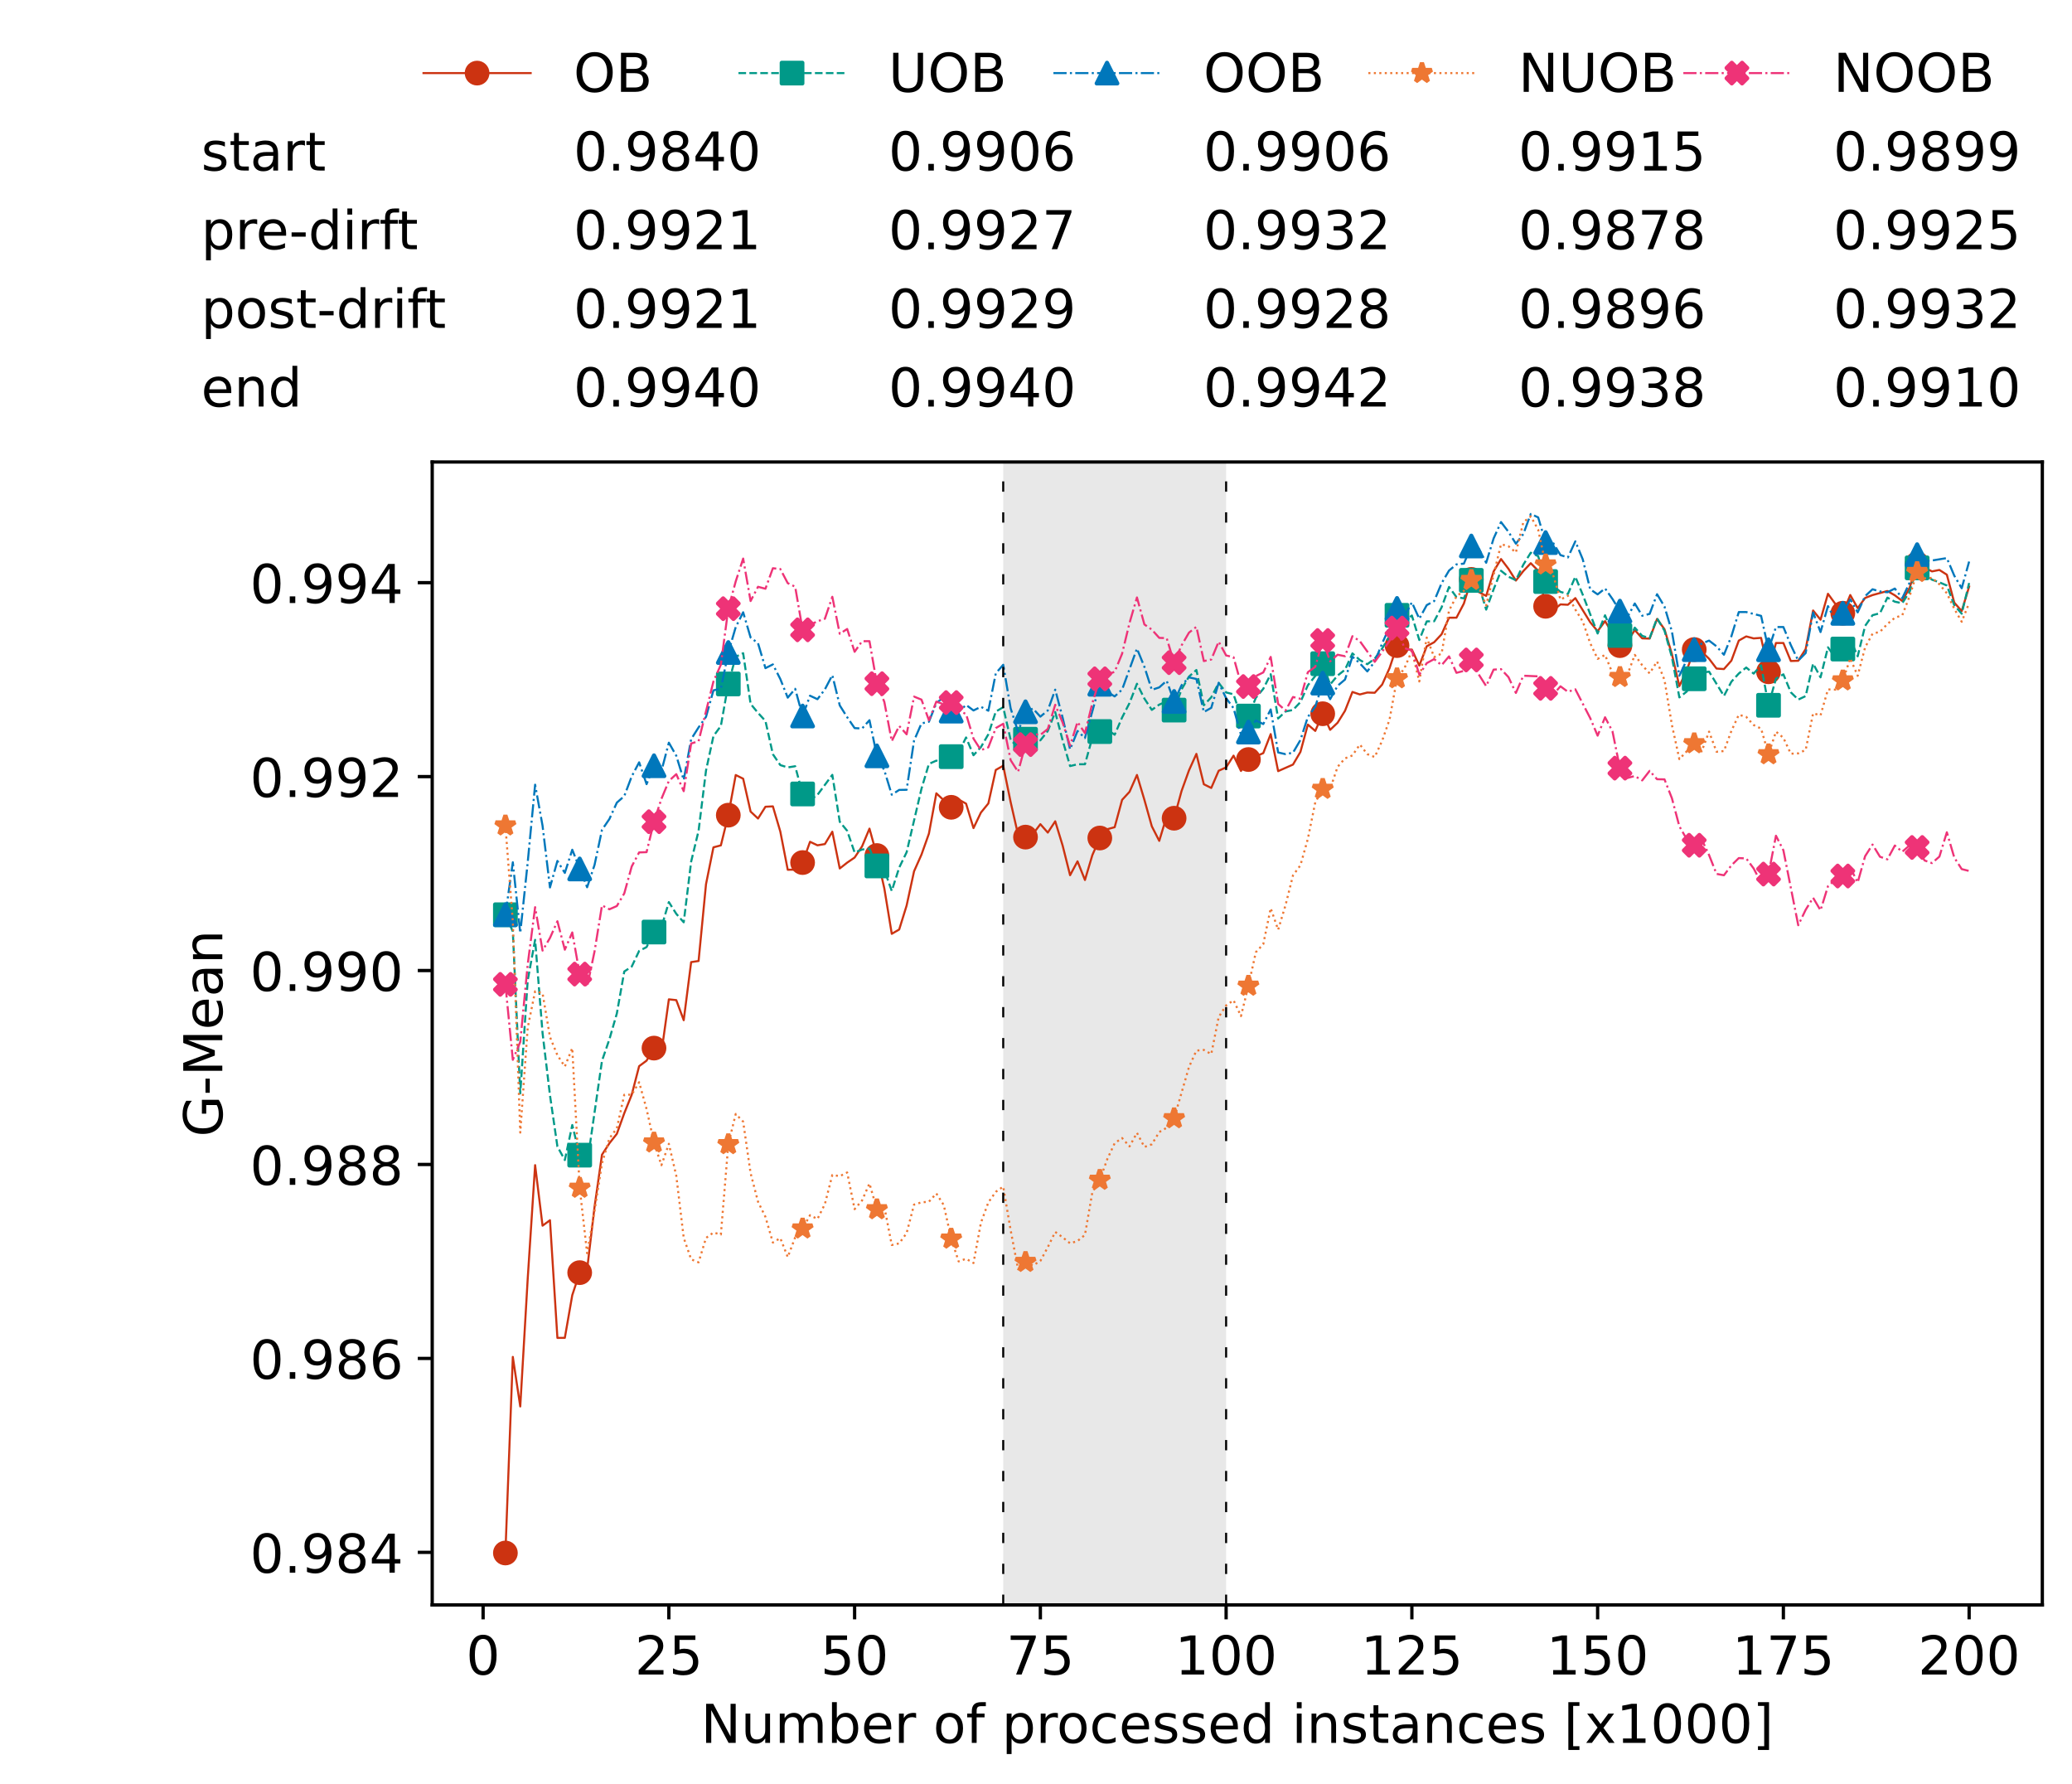 <?xml version="1.0" encoding="utf-8" standalone="no"?>
<!DOCTYPE svg PUBLIC "-//W3C//DTD SVG 1.1//EN"
  "http://www.w3.org/Graphics/SVG/1.1/DTD/svg11.dtd">
<!-- Created with matplotlib (https://matplotlib.org/) -->
<svg height="432.615pt" version="1.1" viewBox="0 0 502.65 432.615" width="502.65pt" xmlns="http://www.w3.org/2000/svg" xmlns:xlink="http://www.w3.org/1999/xlink">
 <defs>
  <style type="text/css">*{stroke-linecap:butt;stroke-linejoin:round;}</style>
 </defs>
 <g id="figure_1">
  <g id="patch_1">
   <path d="M 0 432.615 
L 502.65 432.615 
L 502.65 0 
L 0 0 
z
" style="fill:#ffffff;"/>
  </g>
  <g id="axes_1">
   <g id="patch_2">
    <path d="M 104.85 389.252 
L 495.45 389.252 
L 495.45 112.052 
L 104.85 112.052 
z
" style="fill:#ffffff;"/>
   </g>
   <g id="patch_3">
    <path clip-path="url(#pf83ccb75fa)" d="M 297.446 389.252 
L 297.446 112.052 
L 243.372 112.052 
L 243.372 389.252 
z
" style="fill:#d3d3d3;opacity:0.5;"/>
   </g>
   <g id="matplotlib.axis_1">
    <g id="xtick_1">
     <g id="line2d_1">
      <defs>
       <path d="M 0 0 
L 0 3.5 
" id="mfa7912c9fa" style="stroke:#000000;stroke-width:0.8;"/>
      </defs>
      <g>
       <use style="stroke:#000000;stroke-width:0.8;" x="117.197" xlink:href="#mfa7912c9fa" y="389.252"/>
      </g>
     </g>
     <g id="text_1">
      <!-- 0 -->
      <g transform="translate(113.061 406.13)scale(0.13 -0.13)">
       <defs>
        <path d="M 31.781 66.406 
Q 24.172 66.406 20.328 58.906 
Q 16.5 51.422 16.5 36.375 
Q 16.5 21.391 20.328 13.891 
Q 24.172 6.391 31.781 6.391 
Q 39.453 6.391 43.281 13.891 
Q 47.125 21.391 47.125 36.375 
Q 47.125 51.422 43.281 58.906 
Q 39.453 66.406 31.781 66.406 
z
M 31.781 74.219 
Q 44.047 74.219 50.516 64.516 
Q 56.984 54.828 56.984 36.375 
Q 56.984 17.969 50.516 8.266 
Q 44.047 -1.422 31.781 -1.422 
Q 19.531 -1.422 13.062 8.266 
Q 6.594 17.969 6.594 36.375 
Q 6.594 54.828 13.062 64.516 
Q 19.531 74.219 31.781 74.219 
z
" id="DejaVuSans-48"/>
       </defs>
       <use xlink:href="#DejaVuSans-48"/>
      </g>
     </g>
    </g>
    <g id="xtick_2">
     <g id="line2d_2">
      <g>
       <use style="stroke:#000000;stroke-width:0.8;" x="162.259" xlink:href="#mfa7912c9fa" y="389.252"/>
      </g>
     </g>
     <g id="text_2">
      <!-- 25 -->
      <g transform="translate(153.988 406.13)scale(0.13 -0.13)">
       <defs>
        <path d="M 19.188 8.297 
L 53.609 8.297 
L 53.609 0 
L 7.328 0 
L 7.328 8.297 
Q 12.938 14.109 22.625 23.891 
Q 32.328 33.688 34.812 36.531 
Q 39.547 41.844 41.422 45.531 
Q 43.312 49.219 43.312 52.781 
Q 43.312 58.594 39.234 62.25 
Q 35.156 65.922 28.609 65.922 
Q 23.969 65.922 18.812 64.312 
Q 13.672 62.703 7.812 59.422 
L 7.812 69.391 
Q 13.766 71.781 18.938 73 
Q 24.125 74.219 28.422 74.219 
Q 39.75 74.219 46.484 68.547 
Q 53.219 62.891 53.219 53.422 
Q 53.219 48.922 51.531 44.891 
Q 49.859 40.875 45.406 35.406 
Q 44.188 33.984 37.641 27.219 
Q 31.109 20.453 19.188 8.297 
z
" id="DejaVuSans-50"/>
        <path d="M 10.797 72.906 
L 49.516 72.906 
L 49.516 64.594 
L 19.828 64.594 
L 19.828 46.734 
Q 21.969 47.469 24.109 47.828 
Q 26.266 48.188 28.422 48.188 
Q 40.625 48.188 47.75 41.5 
Q 54.891 34.812 54.891 23.391 
Q 54.891 11.625 47.562 5.094 
Q 40.234 -1.422 26.906 -1.422 
Q 22.312 -1.422 17.547 -0.641 
Q 12.797 0.141 7.719 1.703 
L 7.719 11.625 
Q 12.109 9.234 16.797 8.062 
Q 21.484 6.891 26.703 6.891 
Q 35.156 6.891 40.078 11.328 
Q 45.016 15.766 45.016 23.391 
Q 45.016 31 40.078 35.438 
Q 35.156 39.891 26.703 39.891 
Q 22.75 39.891 18.812 39.016 
Q 14.891 38.141 10.797 36.281 
z
" id="DejaVuSans-53"/>
       </defs>
       <use xlink:href="#DejaVuSans-50"/>
       <use x="63.623" xlink:href="#DejaVuSans-53"/>
      </g>
     </g>
    </g>
    <g id="xtick_3">
     <g id="line2d_3">
      <g>
       <use style="stroke:#000000;stroke-width:0.8;" x="207.322" xlink:href="#mfa7912c9fa" y="389.252"/>
      </g>
     </g>
     <g id="text_3">
      <!-- 50 -->
      <g transform="translate(199.05 406.13)scale(0.13 -0.13)">
       <use xlink:href="#DejaVuSans-53"/>
       <use x="63.623" xlink:href="#DejaVuSans-48"/>
      </g>
     </g>
    </g>
    <g id="xtick_4">
     <g id="line2d_4">
      <g>
       <use style="stroke:#000000;stroke-width:0.8;" x="252.384" xlink:href="#mfa7912c9fa" y="389.252"/>
      </g>
     </g>
     <g id="text_4">
      <!-- 75 -->
      <g transform="translate(244.113 406.13)scale(0.13 -0.13)">
       <defs>
        <path d="M 8.203 72.906 
L 55.078 72.906 
L 55.078 68.703 
L 28.609 0 
L 18.312 0 
L 43.219 64.594 
L 8.203 64.594 
z
" id="DejaVuSans-55"/>
       </defs>
       <use xlink:href="#DejaVuSans-55"/>
       <use x="63.623" xlink:href="#DejaVuSans-53"/>
      </g>
     </g>
    </g>
    <g id="xtick_5">
     <g id="line2d_5">
      <g>
       <use style="stroke:#000000;stroke-width:0.8;" x="297.446" xlink:href="#mfa7912c9fa" y="389.252"/>
      </g>
     </g>
     <g id="text_5">
      <!-- 100 -->
      <g transform="translate(285.039 406.13)scale(0.13 -0.13)">
       <defs>
        <path d="M 12.406 8.297 
L 28.516 8.297 
L 28.516 63.922 
L 10.984 60.406 
L 10.984 69.391 
L 28.422 72.906 
L 38.281 72.906 
L 38.281 8.297 
L 54.391 8.297 
L 54.391 0 
L 12.406 0 
z
" id="DejaVuSans-49"/>
       </defs>
       <use xlink:href="#DejaVuSans-49"/>
       <use x="63.623" xlink:href="#DejaVuSans-48"/>
       <use x="127.246" xlink:href="#DejaVuSans-48"/>
      </g>
     </g>
    </g>
    <g id="xtick_6">
     <g id="line2d_6">
      <g>
       <use style="stroke:#000000;stroke-width:0.8;" x="342.509" xlink:href="#mfa7912c9fa" y="389.252"/>
      </g>
     </g>
     <g id="text_6">
      <!-- 125 -->
      <g transform="translate(330.102 406.13)scale(0.13 -0.13)">
       <use xlink:href="#DejaVuSans-49"/>
       <use x="63.623" xlink:href="#DejaVuSans-50"/>
       <use x="127.246" xlink:href="#DejaVuSans-53"/>
      </g>
     </g>
    </g>
    <g id="xtick_7">
     <g id="line2d_7">
      <g>
       <use style="stroke:#000000;stroke-width:0.8;" x="387.571" xlink:href="#mfa7912c9fa" y="389.252"/>
      </g>
     </g>
     <g id="text_7">
      <!-- 150 -->
      <g transform="translate(375.164 406.13)scale(0.13 -0.13)">
       <use xlink:href="#DejaVuSans-49"/>
       <use x="63.623" xlink:href="#DejaVuSans-53"/>
       <use x="127.246" xlink:href="#DejaVuSans-48"/>
      </g>
     </g>
    </g>
    <g id="xtick_8">
     <g id="line2d_8">
      <g>
       <use style="stroke:#000000;stroke-width:0.8;" x="432.633" xlink:href="#mfa7912c9fa" y="389.252"/>
      </g>
     </g>
     <g id="text_8">
      <!-- 175 -->
      <g transform="translate(420.226 406.13)scale(0.13 -0.13)">
       <use xlink:href="#DejaVuSans-49"/>
       <use x="63.623" xlink:href="#DejaVuSans-55"/>
       <use x="127.246" xlink:href="#DejaVuSans-53"/>
      </g>
     </g>
    </g>
    <g id="xtick_9">
     <g id="line2d_9">
      <g>
       <use style="stroke:#000000;stroke-width:0.8;" x="477.695" xlink:href="#mfa7912c9fa" y="389.252"/>
      </g>
     </g>
     <g id="text_9">
      <!-- 200 -->
      <g transform="translate(465.289 406.13)scale(0.13 -0.13)">
       <use xlink:href="#DejaVuSans-50"/>
       <use x="63.623" xlink:href="#DejaVuSans-48"/>
       <use x="127.246" xlink:href="#DejaVuSans-48"/>
      </g>
     </g>
    </g>
    <g id="text_10">
     <!-- Number of processed instances [x1000] -->
     <g transform="translate(170.025 422.711)scale(0.13 -0.13)">
      <defs>
       <path d="M 9.812 72.906 
L 23.094 72.906 
L 55.422 11.922 
L 55.422 72.906 
L 64.984 72.906 
L 64.984 0 
L 51.703 0 
L 19.391 60.984 
L 19.391 0 
L 9.812 0 
z
" id="DejaVuSans-78"/>
       <path d="M 8.5 21.578 
L 8.5 54.688 
L 17.484 54.688 
L 17.484 21.922 
Q 17.484 14.156 20.5 10.266 
Q 23.531 6.391 29.594 6.391 
Q 36.859 6.391 41.078 11.031 
Q 45.312 15.672 45.312 23.688 
L 45.312 54.688 
L 54.297 54.688 
L 54.297 0 
L 45.312 0 
L 45.312 8.406 
Q 42.047 3.422 37.719 1 
Q 33.406 -1.422 27.688 -1.422 
Q 18.266 -1.422 13.375 4.438 
Q 8.5 10.297 8.5 21.578 
z
M 31.109 56 
z
" id="DejaVuSans-117"/>
       <path d="M 52 44.188 
Q 55.375 50.25 60.062 53.125 
Q 64.75 56 71.094 56 
Q 79.641 56 84.281 50.016 
Q 88.922 44.047 88.922 33.016 
L 88.922 0 
L 79.891 0 
L 79.891 32.719 
Q 79.891 40.578 77.094 44.375 
Q 74.312 48.188 68.609 48.188 
Q 61.625 48.188 57.562 43.547 
Q 53.516 38.922 53.516 30.906 
L 53.516 0 
L 44.484 0 
L 44.484 32.719 
Q 44.484 40.625 41.703 44.406 
Q 38.922 48.188 33.109 48.188 
Q 26.219 48.188 22.156 43.531 
Q 18.109 38.875 18.109 30.906 
L 18.109 0 
L 9.078 0 
L 9.078 54.688 
L 18.109 54.688 
L 18.109 46.188 
Q 21.188 51.219 25.484 53.609 
Q 29.781 56 35.688 56 
Q 41.656 56 45.828 52.969 
Q 50 49.953 52 44.188 
z
" id="DejaVuSans-109"/>
       <path d="M 48.688 27.297 
Q 48.688 37.203 44.609 42.844 
Q 40.531 48.484 33.406 48.484 
Q 26.266 48.484 22.188 42.844 
Q 18.109 37.203 18.109 27.297 
Q 18.109 17.391 22.188 11.75 
Q 26.266 6.109 33.406 6.109 
Q 40.531 6.109 44.609 11.75 
Q 48.688 17.391 48.688 27.297 
z
M 18.109 46.391 
Q 20.953 51.266 25.266 53.625 
Q 29.594 56 35.594 56 
Q 45.562 56 51.781 48.094 
Q 58.016 40.188 58.016 27.297 
Q 58.016 14.406 51.781 6.484 
Q 45.562 -1.422 35.594 -1.422 
Q 29.594 -1.422 25.266 0.953 
Q 20.953 3.328 18.109 8.203 
L 18.109 0 
L 9.078 0 
L 9.078 75.984 
L 18.109 75.984 
z
" id="DejaVuSans-98"/>
       <path d="M 56.203 29.594 
L 56.203 25.203 
L 14.891 25.203 
Q 15.484 15.922 20.484 11.062 
Q 25.484 6.203 34.422 6.203 
Q 39.594 6.203 44.453 7.469 
Q 49.312 8.734 54.109 11.281 
L 54.109 2.781 
Q 49.266 0.734 44.188 -0.344 
Q 39.109 -1.422 33.891 -1.422 
Q 20.797 -1.422 13.156 6.188 
Q 5.516 13.812 5.516 26.812 
Q 5.516 40.234 12.766 48.109 
Q 20.016 56 32.328 56 
Q 43.359 56 49.781 48.891 
Q 56.203 41.797 56.203 29.594 
z
M 47.219 32.234 
Q 47.125 39.594 43.094 43.984 
Q 39.062 48.391 32.422 48.391 
Q 24.906 48.391 20.391 44.141 
Q 15.875 39.891 15.188 32.172 
z
" id="DejaVuSans-101"/>
       <path d="M 41.109 46.297 
Q 39.594 47.172 37.812 47.578 
Q 36.031 48 33.891 48 
Q 26.266 48 22.188 43.047 
Q 18.109 38.094 18.109 28.812 
L 18.109 0 
L 9.078 0 
L 9.078 54.688 
L 18.109 54.688 
L 18.109 46.188 
Q 20.953 51.172 25.484 53.578 
Q 30.031 56 36.531 56 
Q 37.453 56 38.578 55.875 
Q 39.703 55.766 41.062 55.516 
z
" id="DejaVuSans-114"/>
       <path id="DejaVuSans-32"/>
       <path d="M 30.609 48.391 
Q 23.391 48.391 19.188 42.75 
Q 14.984 37.109 14.984 27.297 
Q 14.984 17.484 19.156 11.844 
Q 23.344 6.203 30.609 6.203 
Q 37.797 6.203 41.984 11.859 
Q 46.188 17.531 46.188 27.297 
Q 46.188 37.016 41.984 42.703 
Q 37.797 48.391 30.609 48.391 
z
M 30.609 56 
Q 42.328 56 49.016 48.375 
Q 55.719 40.766 55.719 27.297 
Q 55.719 13.875 49.016 6.219 
Q 42.328 -1.422 30.609 -1.422 
Q 18.844 -1.422 12.172 6.219 
Q 5.516 13.875 5.516 27.297 
Q 5.516 40.766 12.172 48.375 
Q 18.844 56 30.609 56 
z
" id="DejaVuSans-111"/>
       <path d="M 37.109 75.984 
L 37.109 68.5 
L 28.516 68.5 
Q 23.688 68.5 21.797 66.547 
Q 19.922 64.594 19.922 59.516 
L 19.922 54.688 
L 34.719 54.688 
L 34.719 47.703 
L 19.922 47.703 
L 19.922 0 
L 10.891 0 
L 10.891 47.703 
L 2.297 47.703 
L 2.297 54.688 
L 10.891 54.688 
L 10.891 58.5 
Q 10.891 67.625 15.141 71.797 
Q 19.391 75.984 28.609 75.984 
z
" id="DejaVuSans-102"/>
       <path d="M 18.109 8.203 
L 18.109 -20.797 
L 9.078 -20.797 
L 9.078 54.688 
L 18.109 54.688 
L 18.109 46.391 
Q 20.953 51.266 25.266 53.625 
Q 29.594 56 35.594 56 
Q 45.562 56 51.781 48.094 
Q 58.016 40.188 58.016 27.297 
Q 58.016 14.406 51.781 6.484 
Q 45.562 -1.422 35.594 -1.422 
Q 29.594 -1.422 25.266 0.953 
Q 20.953 3.328 18.109 8.203 
z
M 48.688 27.297 
Q 48.688 37.203 44.609 42.844 
Q 40.531 48.484 33.406 48.484 
Q 26.266 48.484 22.188 42.844 
Q 18.109 37.203 18.109 27.297 
Q 18.109 17.391 22.188 11.75 
Q 26.266 6.109 33.406 6.109 
Q 40.531 6.109 44.609 11.75 
Q 48.688 17.391 48.688 27.297 
z
" id="DejaVuSans-112"/>
       <path d="M 48.781 52.594 
L 48.781 44.188 
Q 44.969 46.297 41.141 47.344 
Q 37.312 48.391 33.406 48.391 
Q 24.656 48.391 19.812 42.844 
Q 14.984 37.312 14.984 27.297 
Q 14.984 17.281 19.812 11.734 
Q 24.656 6.203 33.406 6.203 
Q 37.312 6.203 41.141 7.25 
Q 44.969 8.297 48.781 10.406 
L 48.781 2.094 
Q 45.016 0.344 40.984 -0.531 
Q 36.969 -1.422 32.422 -1.422 
Q 20.062 -1.422 12.781 6.344 
Q 5.516 14.109 5.516 27.297 
Q 5.516 40.672 12.859 48.328 
Q 20.219 56 33.016 56 
Q 37.156 56 41.109 55.141 
Q 45.062 54.297 48.781 52.594 
z
" id="DejaVuSans-99"/>
       <path d="M 44.281 53.078 
L 44.281 44.578 
Q 40.484 46.531 36.375 47.5 
Q 32.281 48.484 27.875 48.484 
Q 21.188 48.484 17.844 46.438 
Q 14.5 44.391 14.5 40.281 
Q 14.5 37.156 16.891 35.375 
Q 19.281 33.594 26.516 31.984 
L 29.594 31.297 
Q 39.156 29.25 43.188 25.516 
Q 47.219 21.781 47.219 15.094 
Q 47.219 7.469 41.188 3.016 
Q 35.156 -1.422 24.609 -1.422 
Q 20.219 -1.422 15.453 -0.562 
Q 10.688 0.297 5.422 2 
L 5.422 11.281 
Q 10.406 8.688 15.234 7.391 
Q 20.062 6.109 24.812 6.109 
Q 31.156 6.109 34.562 8.281 
Q 37.984 10.453 37.984 14.406 
Q 37.984 18.062 35.516 20.016 
Q 33.062 21.969 24.703 23.781 
L 21.578 24.516 
Q 13.234 26.266 9.516 29.906 
Q 5.812 33.547 5.812 39.891 
Q 5.812 47.609 11.281 51.797 
Q 16.75 56 26.812 56 
Q 31.781 56 36.172 55.266 
Q 40.578 54.547 44.281 53.078 
z
" id="DejaVuSans-115"/>
       <path d="M 45.406 46.391 
L 45.406 75.984 
L 54.391 75.984 
L 54.391 0 
L 45.406 0 
L 45.406 8.203 
Q 42.578 3.328 38.25 0.953 
Q 33.938 -1.422 27.875 -1.422 
Q 17.969 -1.422 11.734 6.484 
Q 5.516 14.406 5.516 27.297 
Q 5.516 40.188 11.734 48.094 
Q 17.969 56 27.875 56 
Q 33.938 56 38.25 53.625 
Q 42.578 51.266 45.406 46.391 
z
M 14.797 27.297 
Q 14.797 17.391 18.875 11.75 
Q 22.953 6.109 30.078 6.109 
Q 37.203 6.109 41.297 11.75 
Q 45.406 17.391 45.406 27.297 
Q 45.406 37.203 41.297 42.844 
Q 37.203 48.484 30.078 48.484 
Q 22.953 48.484 18.875 42.844 
Q 14.797 37.203 14.797 27.297 
z
" id="DejaVuSans-100"/>
       <path d="M 9.422 54.688 
L 18.406 54.688 
L 18.406 0 
L 9.422 0 
z
M 9.422 75.984 
L 18.406 75.984 
L 18.406 64.594 
L 9.422 64.594 
z
" id="DejaVuSans-105"/>
       <path d="M 54.891 33.016 
L 54.891 0 
L 45.906 0 
L 45.906 32.719 
Q 45.906 40.484 42.875 44.328 
Q 39.844 48.188 33.797 48.188 
Q 26.516 48.188 22.312 43.547 
Q 18.109 38.922 18.109 30.906 
L 18.109 0 
L 9.078 0 
L 9.078 54.688 
L 18.109 54.688 
L 18.109 46.188 
Q 21.344 51.125 25.703 53.562 
Q 30.078 56 35.797 56 
Q 45.219 56 50.047 50.172 
Q 54.891 44.344 54.891 33.016 
z
" id="DejaVuSans-110"/>
       <path d="M 18.312 70.219 
L 18.312 54.688 
L 36.812 54.688 
L 36.812 47.703 
L 18.312 47.703 
L 18.312 18.016 
Q 18.312 11.328 20.141 9.422 
Q 21.969 7.516 27.594 7.516 
L 36.812 7.516 
L 36.812 0 
L 27.594 0 
Q 17.188 0 13.234 3.875 
Q 9.281 7.766 9.281 18.016 
L 9.281 47.703 
L 2.688 47.703 
L 2.688 54.688 
L 9.281 54.688 
L 9.281 70.219 
z
" id="DejaVuSans-116"/>
       <path d="M 34.281 27.484 
Q 23.391 27.484 19.188 25 
Q 14.984 22.516 14.984 16.5 
Q 14.984 11.719 18.141 8.906 
Q 21.297 6.109 26.703 6.109 
Q 34.188 6.109 38.703 11.406 
Q 43.219 16.703 43.219 25.484 
L 43.219 27.484 
z
M 52.203 31.203 
L 52.203 0 
L 43.219 0 
L 43.219 8.297 
Q 40.141 3.328 35.547 0.953 
Q 30.953 -1.422 24.312 -1.422 
Q 15.922 -1.422 10.953 3.297 
Q 6 8.016 6 15.922 
Q 6 25.141 12.172 29.828 
Q 18.359 34.516 30.609 34.516 
L 43.219 34.516 
L 43.219 35.406 
Q 43.219 41.609 39.141 45 
Q 35.062 48.391 27.688 48.391 
Q 23 48.391 18.547 47.266 
Q 14.109 46.141 10.016 43.891 
L 10.016 52.203 
Q 14.938 54.109 19.578 55.047 
Q 24.219 56 28.609 56 
Q 40.484 56 46.344 49.844 
Q 52.203 43.703 52.203 31.203 
z
" id="DejaVuSans-97"/>
       <path d="M 8.594 75.984 
L 29.297 75.984 
L 29.297 69 
L 17.578 69 
L 17.578 -6.203 
L 29.297 -6.203 
L 29.297 -13.188 
L 8.594 -13.188 
z
" id="DejaVuSans-91"/>
       <path d="M 54.891 54.688 
L 35.109 28.078 
L 55.906 0 
L 45.312 0 
L 29.391 21.484 
L 13.484 0 
L 2.875 0 
L 24.125 28.609 
L 4.688 54.688 
L 15.281 54.688 
L 29.781 35.203 
L 44.281 54.688 
z
" id="DejaVuSans-120"/>
       <path d="M 30.422 75.984 
L 30.422 -13.188 
L 9.719 -13.188 
L 9.719 -6.203 
L 21.391 -6.203 
L 21.391 69 
L 9.719 69 
L 9.719 75.984 
z
" id="DejaVuSans-93"/>
      </defs>
      <use xlink:href="#DejaVuSans-78"/>
      <use x="74.805" xlink:href="#DejaVuSans-117"/>
      <use x="138.184" xlink:href="#DejaVuSans-109"/>
      <use x="235.596" xlink:href="#DejaVuSans-98"/>
      <use x="299.072" xlink:href="#DejaVuSans-101"/>
      <use x="360.596" xlink:href="#DejaVuSans-114"/>
      <use x="401.709" xlink:href="#DejaVuSans-32"/>
      <use x="433.496" xlink:href="#DejaVuSans-111"/>
      <use x="494.678" xlink:href="#DejaVuSans-102"/>
      <use x="529.883" xlink:href="#DejaVuSans-32"/>
      <use x="561.67" xlink:href="#DejaVuSans-112"/>
      <use x="625.146" xlink:href="#DejaVuSans-114"/>
      <use x="664.01" xlink:href="#DejaVuSans-111"/>
      <use x="725.191" xlink:href="#DejaVuSans-99"/>
      <use x="780.172" xlink:href="#DejaVuSans-101"/>
      <use x="841.695" xlink:href="#DejaVuSans-115"/>
      <use x="893.795" xlink:href="#DejaVuSans-115"/>
      <use x="945.895" xlink:href="#DejaVuSans-101"/>
      <use x="1007.418" xlink:href="#DejaVuSans-100"/>
      <use x="1070.895" xlink:href="#DejaVuSans-32"/>
      <use x="1102.682" xlink:href="#DejaVuSans-105"/>
      <use x="1130.465" xlink:href="#DejaVuSans-110"/>
      <use x="1193.844" xlink:href="#DejaVuSans-115"/>
      <use x="1245.943" xlink:href="#DejaVuSans-116"/>
      <use x="1285.152" xlink:href="#DejaVuSans-97"/>
      <use x="1346.432" xlink:href="#DejaVuSans-110"/>
      <use x="1409.811" xlink:href="#DejaVuSans-99"/>
      <use x="1464.791" xlink:href="#DejaVuSans-101"/>
      <use x="1526.314" xlink:href="#DejaVuSans-115"/>
      <use x="1578.414" xlink:href="#DejaVuSans-32"/>
      <use x="1610.201" xlink:href="#DejaVuSans-91"/>
      <use x="1649.215" xlink:href="#DejaVuSans-120"/>
      <use x="1708.395" xlink:href="#DejaVuSans-49"/>
      <use x="1772.018" xlink:href="#DejaVuSans-48"/>
      <use x="1835.641" xlink:href="#DejaVuSans-48"/>
      <use x="1899.264" xlink:href="#DejaVuSans-48"/>
      <use x="1962.887" xlink:href="#DejaVuSans-93"/>
     </g>
    </g>
   </g>
   <g id="matplotlib.axis_2">
    <g id="ytick_1">
     <g id="line2d_10">
      <defs>
       <path d="M 0 0 
L -3.5 0 
" id="m6c414acf77" style="stroke:#000000;stroke-width:0.8;"/>
      </defs>
      <g>
       <use style="stroke:#000000;stroke-width:0.8;" x="104.85" xlink:href="#m6c414acf77" y="376.499"/>
      </g>
     </g>
     <g id="text_11">
      <!-- 0.984 -->
      <g transform="translate(60.633 381.438)scale(0.13 -0.13)">
       <defs>
        <path d="M 10.688 12.406 
L 21 12.406 
L 21 0 
L 10.688 0 
z
" id="DejaVuSans-46"/>
        <path d="M 10.984 1.516 
L 10.984 10.5 
Q 14.703 8.734 18.5 7.812 
Q 22.312 6.891 25.984 6.891 
Q 35.75 6.891 40.891 13.453 
Q 46.047 20.016 46.781 33.406 
Q 43.953 29.203 39.594 26.953 
Q 35.25 24.703 29.984 24.703 
Q 19.047 24.703 12.672 31.312 
Q 6.297 37.938 6.297 49.422 
Q 6.297 60.641 12.938 67.422 
Q 19.578 74.219 30.609 74.219 
Q 43.266 74.219 49.922 64.516 
Q 56.594 54.828 56.594 36.375 
Q 56.594 19.141 48.406 8.859 
Q 40.234 -1.422 26.422 -1.422 
Q 22.703 -1.422 18.891 -0.688 
Q 15.094 0.047 10.984 1.516 
z
M 30.609 32.422 
Q 37.25 32.422 41.125 36.953 
Q 45.016 41.5 45.016 49.422 
Q 45.016 57.281 41.125 61.844 
Q 37.25 66.406 30.609 66.406 
Q 23.969 66.406 20.094 61.844 
Q 16.219 57.281 16.219 49.422 
Q 16.219 41.5 20.094 36.953 
Q 23.969 32.422 30.609 32.422 
z
" id="DejaVuSans-57"/>
        <path d="M 31.781 34.625 
Q 24.75 34.625 20.719 30.859 
Q 16.703 27.094 16.703 20.516 
Q 16.703 13.922 20.719 10.156 
Q 24.75 6.391 31.781 6.391 
Q 38.812 6.391 42.859 10.172 
Q 46.922 13.969 46.922 20.516 
Q 46.922 27.094 42.891 30.859 
Q 38.875 34.625 31.781 34.625 
z
M 21.922 38.812 
Q 15.578 40.375 12.031 44.719 
Q 8.5 49.078 8.5 55.328 
Q 8.5 64.062 14.719 69.141 
Q 20.953 74.219 31.781 74.219 
Q 42.672 74.219 48.875 69.141 
Q 55.078 64.062 55.078 55.328 
Q 55.078 49.078 51.531 44.719 
Q 48 40.375 41.703 38.812 
Q 48.828 37.156 52.797 32.312 
Q 56.781 27.484 56.781 20.516 
Q 56.781 9.906 50.312 4.234 
Q 43.844 -1.422 31.781 -1.422 
Q 19.734 -1.422 13.25 4.234 
Q 6.781 9.906 6.781 20.516 
Q 6.781 27.484 10.781 32.312 
Q 14.797 37.156 21.922 38.812 
z
M 18.312 54.391 
Q 18.312 48.734 21.844 45.562 
Q 25.391 42.391 31.781 42.391 
Q 38.141 42.391 41.719 45.562 
Q 45.312 48.734 45.312 54.391 
Q 45.312 60.062 41.719 63.234 
Q 38.141 66.406 31.781 66.406 
Q 25.391 66.406 21.844 63.234 
Q 18.312 60.062 18.312 54.391 
z
" id="DejaVuSans-56"/>
        <path d="M 37.797 64.312 
L 12.891 25.391 
L 37.797 25.391 
z
M 35.203 72.906 
L 47.609 72.906 
L 47.609 25.391 
L 58.016 25.391 
L 58.016 17.188 
L 47.609 17.188 
L 47.609 0 
L 37.797 0 
L 37.797 17.188 
L 4.891 17.188 
L 4.891 26.703 
z
" id="DejaVuSans-52"/>
       </defs>
       <use xlink:href="#DejaVuSans-48"/>
       <use x="63.623" xlink:href="#DejaVuSans-46"/>
       <use x="95.41" xlink:href="#DejaVuSans-57"/>
       <use x="159.033" xlink:href="#DejaVuSans-56"/>
       <use x="222.656" xlink:href="#DejaVuSans-52"/>
      </g>
     </g>
    </g>
    <g id="ytick_2">
     <g id="line2d_11">
      <g>
       <use style="stroke:#000000;stroke-width:0.8;" x="104.85" xlink:href="#m6c414acf77" y="329.462"/>
      </g>
     </g>
     <g id="text_12">
      <!-- 0.986 -->
      <g transform="translate(60.633 334.401)scale(0.13 -0.13)">
       <defs>
        <path d="M 33.016 40.375 
Q 26.375 40.375 22.484 35.828 
Q 18.609 31.297 18.609 23.391 
Q 18.609 15.531 22.484 10.953 
Q 26.375 6.391 33.016 6.391 
Q 39.656 6.391 43.531 10.953 
Q 47.406 15.531 47.406 23.391 
Q 47.406 31.297 43.531 35.828 
Q 39.656 40.375 33.016 40.375 
z
M 52.594 71.297 
L 52.594 62.312 
Q 48.875 64.062 45.094 64.984 
Q 41.312 65.922 37.594 65.922 
Q 27.828 65.922 22.672 59.328 
Q 17.531 52.734 16.797 39.406 
Q 19.672 43.656 24.016 45.922 
Q 28.375 48.188 33.594 48.188 
Q 44.578 48.188 50.953 41.516 
Q 57.328 34.859 57.328 23.391 
Q 57.328 12.156 50.688 5.359 
Q 44.047 -1.422 33.016 -1.422 
Q 20.359 -1.422 13.672 8.266 
Q 6.984 17.969 6.984 36.375 
Q 6.984 53.656 15.188 63.938 
Q 23.391 74.219 37.203 74.219 
Q 40.922 74.219 44.703 73.484 
Q 48.484 72.75 52.594 71.297 
z
" id="DejaVuSans-54"/>
       </defs>
       <use xlink:href="#DejaVuSans-48"/>
       <use x="63.623" xlink:href="#DejaVuSans-46"/>
       <use x="95.41" xlink:href="#DejaVuSans-57"/>
       <use x="159.033" xlink:href="#DejaVuSans-56"/>
       <use x="222.656" xlink:href="#DejaVuSans-54"/>
      </g>
     </g>
    </g>
    <g id="ytick_3">
     <g id="line2d_12">
      <g>
       <use style="stroke:#000000;stroke-width:0.8;" x="104.85" xlink:href="#m6c414acf77" y="282.425"/>
      </g>
     </g>
     <g id="text_13">
      <!-- 0.988 -->
      <g transform="translate(60.633 287.364)scale(0.13 -0.13)">
       <use xlink:href="#DejaVuSans-48"/>
       <use x="63.623" xlink:href="#DejaVuSans-46"/>
       <use x="95.41" xlink:href="#DejaVuSans-57"/>
       <use x="159.033" xlink:href="#DejaVuSans-56"/>
       <use x="222.656" xlink:href="#DejaVuSans-56"/>
      </g>
     </g>
    </g>
    <g id="ytick_4">
     <g id="line2d_13">
      <g>
       <use style="stroke:#000000;stroke-width:0.8;" x="104.85" xlink:href="#m6c414acf77" y="235.388"/>
      </g>
     </g>
     <g id="text_14">
      <!-- 0.990 -->
      <g transform="translate(60.633 240.327)scale(0.13 -0.13)">
       <use xlink:href="#DejaVuSans-48"/>
       <use x="63.623" xlink:href="#DejaVuSans-46"/>
       <use x="95.41" xlink:href="#DejaVuSans-57"/>
       <use x="159.033" xlink:href="#DejaVuSans-57"/>
       <use x="222.656" xlink:href="#DejaVuSans-48"/>
      </g>
     </g>
    </g>
    <g id="ytick_5">
     <g id="line2d_14">
      <g>
       <use style="stroke:#000000;stroke-width:0.8;" x="104.85" xlink:href="#m6c414acf77" y="188.352"/>
      </g>
     </g>
     <g id="text_15">
      <!-- 0.992 -->
      <g transform="translate(60.633 193.291)scale(0.13 -0.13)">
       <use xlink:href="#DejaVuSans-48"/>
       <use x="63.623" xlink:href="#DejaVuSans-46"/>
       <use x="95.41" xlink:href="#DejaVuSans-57"/>
       <use x="159.033" xlink:href="#DejaVuSans-57"/>
       <use x="222.656" xlink:href="#DejaVuSans-50"/>
      </g>
     </g>
    </g>
    <g id="ytick_6">
     <g id="line2d_15">
      <g>
       <use style="stroke:#000000;stroke-width:0.8;" x="104.85" xlink:href="#m6c414acf77" y="141.315"/>
      </g>
     </g>
     <g id="text_16">
      <!-- 0.994 -->
      <g transform="translate(60.633 146.254)scale(0.13 -0.13)">
       <use xlink:href="#DejaVuSans-48"/>
       <use x="63.623" xlink:href="#DejaVuSans-46"/>
       <use x="95.41" xlink:href="#DejaVuSans-57"/>
       <use x="159.033" xlink:href="#DejaVuSans-57"/>
       <use x="222.656" xlink:href="#DejaVuSans-52"/>
      </g>
     </g>
    </g>
    <g id="text_17">
     <!-- G-Mean -->
     <g transform="translate(53.93 275.744)rotate(-90)scale(0.13 -0.13)">
      <defs>
       <path d="M 59.516 10.406 
L 59.516 29.984 
L 43.406 29.984 
L 43.406 38.094 
L 69.281 38.094 
L 69.281 6.781 
Q 63.578 2.734 56.688 0.656 
Q 49.812 -1.422 42 -1.422 
Q 24.906 -1.422 15.25 8.562 
Q 5.609 18.562 5.609 36.375 
Q 5.609 54.25 15.25 64.234 
Q 24.906 74.219 42 74.219 
Q 49.125 74.219 55.547 72.453 
Q 61.969 70.703 67.391 67.281 
L 67.391 56.781 
Q 61.922 61.422 55.766 63.766 
Q 49.609 66.109 42.828 66.109 
Q 29.438 66.109 22.719 58.641 
Q 16.016 51.172 16.016 36.375 
Q 16.016 21.625 22.719 14.156 
Q 29.438 6.688 42.828 6.688 
Q 48.047 6.688 52.141 7.594 
Q 56.25 8.5 59.516 10.406 
z
" id="DejaVuSans-71"/>
       <path d="M 4.891 31.391 
L 31.203 31.391 
L 31.203 23.391 
L 4.891 23.391 
z
" id="DejaVuSans-45"/>
       <path d="M 9.812 72.906 
L 24.516 72.906 
L 43.109 23.297 
L 61.812 72.906 
L 76.516 72.906 
L 76.516 0 
L 66.891 0 
L 66.891 64.016 
L 48.094 14.016 
L 38.188 14.016 
L 19.391 64.016 
L 19.391 0 
L 9.812 0 
z
" id="DejaVuSans-77"/>
      </defs>
      <use xlink:href="#DejaVuSans-71"/>
      <use x="77.49" xlink:href="#DejaVuSans-45"/>
      <use x="113.574" xlink:href="#DejaVuSans-77"/>
      <use x="199.854" xlink:href="#DejaVuSans-101"/>
      <use x="261.377" xlink:href="#DejaVuSans-97"/>
      <use x="322.656" xlink:href="#DejaVuSans-110"/>
     </g>
    </g>
   </g>
   <g id="line2d_16"/>
   <g id="line2d_17"/>
   <g id="line2d_18"/>
   <g id="line2d_19"/>
   <g id="line2d_20"/>
   <g id="line2d_21">
    <path clip-path="url(#pf83ccb75fa)" d="M 122.605 376.652 
L 124.407 329.095 
L 126.21 341.113 
L 128.012 310.232 
L 129.815 282.586 
L 131.617 297.271 
L 133.419 295.945 
L 135.222 324.485 
L 137.024 324.472 
L 138.827 314.119 
L 140.629 308.658 
L 142.432 307.843 
L 144.234 292.685 
L 146.037 280.059 
L 147.839 277.279 
L 149.642 274.993 
L 151.444 269.991 
L 153.247 265.52 
L 155.049 258.583 
L 156.852 257.243 
L 158.654 254.202 
L 160.457 255.31 
L 162.259 242.372 
L 164.062 242.565 
L 165.864 247.436 
L 167.667 233.347 
L 169.469 233.072 
L 171.272 214.453 
L 173.074 205.508 
L 174.877 205.03 
L 176.679 197.705 
L 178.482 187.97 
L 180.284 188.863 
L 182.087 196.834 
L 183.889 198.52 
L 185.692 195.665 
L 187.494 195.572 
L 189.297 201.678 
L 191.099 210.945 
L 192.902 210.918 
L 194.704 209.2 
L 196.507 204.162 
L 198.309 205.015 
L 200.112 204.712 
L 201.914 201.715 
L 203.717 210.631 
L 205.519 209.219 
L 207.322 207.985 
L 209.124 205.285 
L 210.927 200.972 
L 212.729 207.495 
L 214.532 215.48 
L 216.334 226.486 
L 218.137 225.437 
L 219.939 219.628 
L 221.742 211.316 
L 223.544 207.27 
L 225.347 202.187 
L 227.149 192.404 
L 230.754 195.798 
L 232.557 193.913 
L 234.359 194.909 
L 236.162 200.841 
L 237.964 197.071 
L 239.767 194.864 
L 241.569 186.738 
L 243.372 185.71 
L 245.174 194.535 
L 246.976 202.439 
L 248.779 203.029 
L 250.581 202.297 
L 252.384 199.888 
L 254.186 201.932 
L 255.989 199.192 
L 257.791 205.098 
L 259.594 212.268 
L 261.396 208.901 
L 263.199 213.429 
L 265.001 207.38 
L 266.804 203.248 
L 268.606 201.113 
L 270.409 200.624 
L 272.211 193.995 
L 274.014 192.041 
L 275.816 187.955 
L 277.619 193.982 
L 279.421 200.408 
L 281.224 203.939 
L 283.026 197.978 
L 284.829 198.445 
L 286.631 191.859 
L 288.434 186.85 
L 290.236 182.841 
L 292.039 190.206 
L 293.841 191.106 
L 295.644 186.927 
L 297.446 186.112 
L 299.249 183.269 
L 301.051 186.981 
L 302.854 184.211 
L 306.459 182.664 
L 308.261 178.042 
L 310.064 187.027 
L 313.669 185.432 
L 315.471 182.37 
L 317.274 175.739 
L 319.076 177.273 
L 320.879 173.107 
L 322.681 177.009 
L 324.484 175.295 
L 326.286 172.396 
L 328.089 167.823 
L 329.891 168.427 
L 331.694 167.963 
L 333.496 168.019 
L 335.299 166.035 
L 337.101 162.023 
L 338.904 156.582 
L 340.706 157.539 
L 342.509 157.547 
L 344.311 161.417 
L 346.114 156.746 
L 347.916 155.761 
L 349.719 153.828 
L 351.521 149.818 
L 353.324 149.813 
L 355.126 146.374 
L 356.928 140.518 
L 358.731 143.595 
L 360.533 144.525 
L 362.336 138.601 
L 364.138 135.586 
L 365.941 137.958 
L 367.743 140.806 
L 369.546 138.506 
L 371.348 136.599 
L 373.151 138.433 
L 374.953 147.047 
L 376.756 148.043 
L 378.558 146.586 
L 380.361 146.674 
L 382.163 145.063 
L 385.768 150.907 
L 387.571 153.088 
L 389.373 150.646 
L 392.978 156.588 
L 394.781 155.622 
L 396.583 152.809 
L 398.386 154.822 
L 400.188 154.881 
L 401.991 150.111 
L 403.793 152.618 
L 405.596 158.662 
L 407.398 166.399 
L 409.201 162.54 
L 411.003 157.541 
L 412.806 158.04 
L 414.608 159.778 
L 416.411 162.145 
L 418.213 162.27 
L 420.016 160.232 
L 421.818 155.363 
L 423.621 154.35 
L 425.423 154.837 
L 427.226 154.703 
L 429.028 162.929 
L 430.831 155.946 
L 432.633 155.945 
L 434.436 160.316 
L 436.238 160.257 
L 438.041 157.411 
L 439.843 148.062 
L 441.646 150.305 
L 443.448 144.01 
L 445.251 146.493 
L 447.053 148.729 
L 448.856 144.319 
L 450.658 147.496 
L 452.461 145.024 
L 454.263 144.325 
L 457.868 143.335 
L 459.671 144.387 
L 461.473 145.76 
L 463.276 142.514 
L 465.078 136.736 
L 468.683 138.584 
L 470.485 138.233 
L 472.288 139.386 
L 474.09 146.148 
L 475.893 148.205 
L 477.695 142.268 
L 477.695 142.268 
" style="fill:none;stroke:#cc3311;stroke-linecap:square;stroke-width:0.5;"/>
    <defs>
     <path d="M 0 2.5 
C 0.663 2.5 1.299 2.237 1.768 1.768 
C 2.237 1.299 2.5 0.663 2.5 0 
C 2.5 -0.663 2.237 -1.299 1.768 -1.768 
C 1.299 -2.237 0.663 -2.5 0 -2.5 
C -0.663 -2.5 -1.299 -2.237 -1.768 -1.768 
C -2.237 -1.299 -2.5 -0.663 -2.5 0 
C -2.5 0.663 -2.237 1.299 -1.768 1.768 
C -1.299 2.237 -0.663 2.5 0 2.5 
z
" id="m94762f1c3d" style="stroke:#cc3311;"/>
    </defs>
    <g clip-path="url(#pf83ccb75fa)">
     <use style="fill:#cc3311;stroke:#cc3311;" x="122.605" xlink:href="#m94762f1c3d" y="376.652"/>
     <use style="fill:#cc3311;stroke:#cc3311;" x="140.629" xlink:href="#m94762f1c3d" y="308.658"/>
     <use style="fill:#cc3311;stroke:#cc3311;" x="158.654" xlink:href="#m94762f1c3d" y="254.202"/>
     <use style="fill:#cc3311;stroke:#cc3311;" x="176.679" xlink:href="#m94762f1c3d" y="197.705"/>
     <use style="fill:#cc3311;stroke:#cc3311;" x="194.704" xlink:href="#m94762f1c3d" y="209.2"/>
     <use style="fill:#cc3311;stroke:#cc3311;" x="212.729" xlink:href="#m94762f1c3d" y="207.495"/>
     <use style="fill:#cc3311;stroke:#cc3311;" x="230.754" xlink:href="#m94762f1c3d" y="195.798"/>
     <use style="fill:#cc3311;stroke:#cc3311;" x="248.779" xlink:href="#m94762f1c3d" y="203.029"/>
     <use style="fill:#cc3311;stroke:#cc3311;" x="266.804" xlink:href="#m94762f1c3d" y="203.248"/>
     <use style="fill:#cc3311;stroke:#cc3311;" x="284.829" xlink:href="#m94762f1c3d" y="198.445"/>
     <use style="fill:#cc3311;stroke:#cc3311;" x="302.854" xlink:href="#m94762f1c3d" y="184.211"/>
     <use style="fill:#cc3311;stroke:#cc3311;" x="320.879" xlink:href="#m94762f1c3d" y="173.107"/>
     <use style="fill:#cc3311;stroke:#cc3311;" x="338.904" xlink:href="#m94762f1c3d" y="156.582"/>
     <use style="fill:#cc3311;stroke:#cc3311;" x="356.928" xlink:href="#m94762f1c3d" y="140.518"/>
     <use style="fill:#cc3311;stroke:#cc3311;" x="374.953" xlink:href="#m94762f1c3d" y="147.047"/>
     <use style="fill:#cc3311;stroke:#cc3311;" x="392.978" xlink:href="#m94762f1c3d" y="156.588"/>
     <use style="fill:#cc3311;stroke:#cc3311;" x="411.003" xlink:href="#m94762f1c3d" y="157.541"/>
     <use style="fill:#cc3311;stroke:#cc3311;" x="429.028" xlink:href="#m94762f1c3d" y="162.929"/>
     <use style="fill:#cc3311;stroke:#cc3311;" x="447.053" xlink:href="#m94762f1c3d" y="148.729"/>
     <use style="fill:#cc3311;stroke:#cc3311;" x="465.078" xlink:href="#m94762f1c3d" y="136.736"/>
    </g>
   </g>
   <g id="line2d_22"/>
   <g id="line2d_23"/>
   <g id="line2d_24"/>
   <g id="line2d_25"/>
   <g id="line2d_26">
    <path clip-path="url(#pf83ccb75fa)" d="M 122.605 221.854 
L 124.407 225.925 
L 126.21 265.186 
L 128.012 237.807 
L 129.815 227.945 
L 131.617 250.531 
L 133.419 265.643 
L 135.222 278.07 
L 137.024 281.349 
L 138.827 272.854 
L 140.629 280.164 
L 142.432 282.31 
L 146.037 257.285 
L 147.839 252.042 
L 149.642 245.796 
L 151.444 235.622 
L 153.247 234.434 
L 155.049 230.631 
L 156.852 229.7 
L 158.654 226.053 
L 160.457 224.88 
L 162.259 218.786 
L 164.062 221.635 
L 165.864 223.685 
L 167.667 208.975 
L 169.469 201.488 
L 171.272 186.889 
L 173.074 178.526 
L 174.877 176.065 
L 176.679 165.879 
L 178.482 159.272 
L 180.284 158.429 
L 182.087 170.713 
L 183.889 172.901 
L 185.692 174.861 
L 187.494 182.925 
L 189.297 185.562 
L 191.099 186.125 
L 192.902 185.837 
L 194.704 192.56 
L 196.507 194.05 
L 198.309 192.783 
L 201.914 187.928 
L 203.717 199.308 
L 205.519 201.497 
L 207.322 206.76 
L 209.124 206.04 
L 210.927 205.81 
L 212.729 210.018 
L 214.532 211.04 
L 216.334 216.084 
L 218.137 210.424 
L 219.939 206.702 
L 223.544 191.292 
L 225.347 185.274 
L 227.149 184.479 
L 228.952 185.121 
L 230.754 183.515 
L 232.557 182.512 
L 234.359 178.858 
L 236.162 183.172 
L 237.964 181.193 
L 239.767 178.086 
L 241.569 172.586 
L 243.372 171.524 
L 245.174 179.432 
L 246.976 181.303 
L 248.779 179.287 
L 250.581 179.329 
L 252.384 179.556 
L 254.186 177.29 
L 255.989 172.707 
L 257.791 179.583 
L 259.594 185.8 
L 261.396 185.362 
L 263.199 185.358 
L 265.001 178.884 
L 266.804 177.426 
L 268.606 176.932 
L 270.409 178.203 
L 272.211 174.023 
L 274.014 170.502 
L 275.816 165.834 
L 277.619 169.429 
L 279.421 172.176 
L 281.224 170.892 
L 283.026 170.119 
L 284.829 172.221 
L 286.631 167.213 
L 288.434 164.099 
L 290.236 162.494 
L 292.039 171.05 
L 293.841 169.117 
L 295.644 165.635 
L 297.446 167.94 
L 299.249 168.393 
L 301.051 173.868 
L 302.854 173.669 
L 304.656 169.24 
L 306.459 167.058 
L 308.261 163.522 
L 310.064 174.264 
L 311.866 172.551 
L 313.669 172.192 
L 315.471 170.286 
L 317.274 166.2 
L 319.076 163.949 
L 320.879 160.969 
L 322.681 166.003 
L 324.484 163.849 
L 326.286 162.434 
L 328.089 158.471 
L 329.891 160.08 
L 331.694 161.098 
L 333.496 159.747 
L 335.299 157.291 
L 337.101 154.232 
L 338.904 149.231 
L 340.706 150.674 
L 342.509 149.283 
L 344.311 155.219 
L 346.114 150.705 
L 347.916 150.672 
L 349.719 147.303 
L 351.521 142.357 
L 353.324 144.81 
L 355.126 145.128 
L 356.928 140.753 
L 358.731 141.9 
L 360.533 147.851 
L 362.336 142.938 
L 364.138 138.433 
L 365.941 139.866 
L 367.743 140.727 
L 369.546 136.95 
L 371.348 134.054 
L 373.151 134.892 
L 374.953 141.044 
L 376.756 142.047 
L 378.558 143.549 
L 380.361 144.056 
L 382.163 139.876 
L 383.966 144.246 
L 387.571 153.645 
L 389.373 149.228 
L 391.176 153.652 
L 392.978 154.127 
L 394.781 156.039 
L 396.583 152.224 
L 398.386 154.223 
L 400.188 154.761 
L 401.991 149.945 
L 403.793 152.963 
L 405.596 159.43 
L 407.398 169.14 
L 409.201 167.713 
L 411.003 164.625 
L 412.806 163.159 
L 414.608 162.895 
L 418.213 168.793 
L 420.016 165.34 
L 421.818 163.351 
L 423.621 161.897 
L 425.423 163.369 
L 427.226 161.372 
L 429.028 171.055 
L 430.831 164.592 
L 432.633 163.546 
L 434.436 167.902 
L 436.238 169.675 
L 438.041 168.825 
L 439.843 160.951 
L 441.646 164.279 
L 443.448 157.001 
L 445.251 159.517 
L 447.053 157.413 
L 448.856 154.958 
L 450.658 159.174 
L 452.461 151.801 
L 454.263 149.205 
L 456.066 148.726 
L 457.868 144.945 
L 459.671 145.93 
L 461.473 146.303 
L 463.276 143.493 
L 465.078 137.723 
L 468.683 140.596 
L 470.485 141.235 
L 472.288 142.007 
L 474.09 146.785 
L 475.893 148.842 
L 477.695 141.397 
L 477.695 141.397 
" style="fill:none;stroke:#009988;stroke-dasharray:1.85,0.8;stroke-dashoffset:0;stroke-width:0.5;"/>
    <defs>
     <path d="M -2.5 2.5 
L 2.5 2.5 
L 2.5 -2.5 
L -2.5 -2.5 
z
" id="m5871101156" style="stroke:#009988;stroke-linejoin:miter;"/>
    </defs>
    <g clip-path="url(#pf83ccb75fa)">
     <use style="fill:#009988;stroke:#009988;stroke-linejoin:miter;" x="122.605" xlink:href="#m5871101156" y="221.854"/>
     <use style="fill:#009988;stroke:#009988;stroke-linejoin:miter;" x="140.629" xlink:href="#m5871101156" y="280.164"/>
     <use style="fill:#009988;stroke:#009988;stroke-linejoin:miter;" x="158.654" xlink:href="#m5871101156" y="226.053"/>
     <use style="fill:#009988;stroke:#009988;stroke-linejoin:miter;" x="176.679" xlink:href="#m5871101156" y="165.879"/>
     <use style="fill:#009988;stroke:#009988;stroke-linejoin:miter;" x="194.704" xlink:href="#m5871101156" y="192.56"/>
     <use style="fill:#009988;stroke:#009988;stroke-linejoin:miter;" x="212.729" xlink:href="#m5871101156" y="210.018"/>
     <use style="fill:#009988;stroke:#009988;stroke-linejoin:miter;" x="230.754" xlink:href="#m5871101156" y="183.515"/>
     <use style="fill:#009988;stroke:#009988;stroke-linejoin:miter;" x="248.779" xlink:href="#m5871101156" y="179.287"/>
     <use style="fill:#009988;stroke:#009988;stroke-linejoin:miter;" x="266.804" xlink:href="#m5871101156" y="177.426"/>
     <use style="fill:#009988;stroke:#009988;stroke-linejoin:miter;" x="284.829" xlink:href="#m5871101156" y="172.221"/>
     <use style="fill:#009988;stroke:#009988;stroke-linejoin:miter;" x="302.854" xlink:href="#m5871101156" y="173.669"/>
     <use style="fill:#009988;stroke:#009988;stroke-linejoin:miter;" x="320.879" xlink:href="#m5871101156" y="160.969"/>
     <use style="fill:#009988;stroke:#009988;stroke-linejoin:miter;" x="338.904" xlink:href="#m5871101156" y="149.231"/>
     <use style="fill:#009988;stroke:#009988;stroke-linejoin:miter;" x="356.928" xlink:href="#m5871101156" y="140.753"/>
     <use style="fill:#009988;stroke:#009988;stroke-linejoin:miter;" x="374.953" xlink:href="#m5871101156" y="141.044"/>
     <use style="fill:#009988;stroke:#009988;stroke-linejoin:miter;" x="392.978" xlink:href="#m5871101156" y="154.127"/>
     <use style="fill:#009988;stroke:#009988;stroke-linejoin:miter;" x="411.003" xlink:href="#m5871101156" y="164.625"/>
     <use style="fill:#009988;stroke:#009988;stroke-linejoin:miter;" x="429.028" xlink:href="#m5871101156" y="171.055"/>
     <use style="fill:#009988;stroke:#009988;stroke-linejoin:miter;" x="447.053" xlink:href="#m5871101156" y="157.413"/>
     <use style="fill:#009988;stroke:#009988;stroke-linejoin:miter;" x="465.078" xlink:href="#m5871101156" y="137.723"/>
    </g>
   </g>
   <g id="line2d_27"/>
   <g id="line2d_28"/>
   <g id="line2d_29"/>
   <g id="line2d_30"/>
   <g id="line2d_31">
    <path clip-path="url(#pf83ccb75fa)" d="M 122.605 221.854 
L 124.407 209.134 
L 126.21 226.294 
L 128.012 209.212 
L 129.815 190.312 
L 131.617 200.265 
L 133.419 215.235 
L 135.222 208.802 
L 137.024 211.707 
L 138.827 206.088 
L 142.432 215.189 
L 144.234 209.766 
L 146.037 201.274 
L 147.839 198.633 
L 149.642 194.667 
L 151.444 193.078 
L 153.247 188.308 
L 155.049 184.892 
L 156.852 190.183 
L 158.654 185.717 
L 160.457 186.986 
L 162.259 180.126 
L 164.062 183.3 
L 165.864 189.173 
L 167.667 179.271 
L 169.469 176.423 
L 171.272 173.857 
L 173.074 167.437 
L 174.877 167.021 
L 176.679 158.254 
L 178.482 152.092 
L 180.284 148.499 
L 182.087 154.615 
L 183.889 156.008 
L 185.692 162.049 
L 187.494 161.142 
L 189.297 164.685 
L 191.099 169.207 
L 192.902 167.053 
L 194.704 173.652 
L 196.507 168.736 
L 198.309 169.578 
L 200.112 167.196 
L 201.914 163.746 
L 203.717 171.088 
L 205.519 173.949 
L 207.322 176.587 
L 209.124 176.693 
L 210.927 174.672 
L 212.729 183.319 
L 214.532 186.851 
L 216.334 192.74 
L 218.137 191.583 
L 219.939 191.549 
L 221.742 179.617 
L 223.544 175.45 
L 225.347 175.043 
L 227.149 170.52 
L 228.952 169.094 
L 230.754 172.478 
L 232.557 172.664 
L 234.359 170.962 
L 236.162 172.309 
L 237.964 171.424 
L 239.767 172.375 
L 241.569 163.316 
L 243.372 161.228 
L 245.174 171.803 
L 246.976 177.458 
L 248.779 172.633 
L 250.581 171.856 
L 252.384 173.81 
L 254.186 172.309 
L 255.989 167.268 
L 257.791 174.087 
L 259.594 181.746 
L 261.396 177.292 
L 263.199 178.995 
L 266.804 165.96 
L 268.606 167.819 
L 270.409 168.902 
L 272.211 167.255 
L 275.816 157.311 
L 277.619 161.717 
L 279.421 167.315 
L 281.224 166.713 
L 283.026 165.108 
L 284.829 170.124 
L 286.631 166.205 
L 288.434 164.29 
L 290.236 164.674 
L 292.039 172.695 
L 293.841 171.676 
L 295.644 165.618 
L 297.446 169.332 
L 299.249 171.757 
L 301.051 178.184 
L 302.854 177.545 
L 304.656 174.727 
L 306.459 175.606 
L 308.261 172.069 
L 310.064 182.497 
L 311.866 182.913 
L 313.669 182.555 
L 315.471 179.48 
L 317.274 173.884 
L 319.076 171.41 
L 320.879 165.678 
L 322.681 169.58 
L 324.484 166.332 
L 326.286 164.815 
L 328.089 159.271 
L 329.891 160.881 
L 331.694 162.837 
L 333.496 160.475 
L 335.299 156.048 
L 337.101 152.036 
L 338.904 147.562 
L 340.706 149.492 
L 342.509 146.092 
L 344.311 150.071 
L 346.114 146.766 
L 347.916 145.781 
L 349.719 141.453 
L 351.521 138.381 
L 353.324 136.884 
L 355.126 136.698 
L 356.928 132.426 
L 358.731 133.038 
L 360.533 136.491 
L 362.336 130.593 
L 364.138 126.616 
L 365.941 128.989 
L 367.743 131.863 
L 369.546 129.525 
L 371.348 124.652 
L 373.151 125.49 
L 374.953 131.594 
L 376.756 131.617 
L 378.558 134.629 
L 380.361 135.203 
L 382.163 131.291 
L 383.966 135.66 
L 385.768 142.914 
L 387.571 144.158 
L 389.373 142.712 
L 391.176 145.275 
L 392.978 148.219 
L 394.781 149.718 
L 396.583 146.366 
L 398.386 149.339 
L 400.188 148.889 
L 401.991 144.119 
L 403.793 147.122 
L 405.596 153.182 
L 407.398 163.884 
L 409.201 160.026 
L 411.003 157.571 
L 412.806 156.101 
L 414.608 155.367 
L 416.411 156.756 
L 418.213 158.792 
L 420.016 154.328 
L 421.818 148.445 
L 423.621 148.443 
L 427.226 149.364 
L 429.028 157.59 
L 430.831 152.076 
L 432.633 152.074 
L 434.436 156.445 
L 436.238 160.221 
L 438.041 158.385 
L 439.843 148.544 
L 441.646 153.296 
L 443.448 147.002 
L 445.251 150.48 
L 447.053 148.761 
L 448.856 145.348 
L 450.658 148.526 
L 452.461 144.583 
L 454.263 142.918 
L 456.066 143.451 
L 457.868 143.644 
L 459.671 142.744 
L 461.473 145.096 
L 463.276 141.287 
L 465.078 134.525 
L 466.881 136.031 
L 468.683 135.946 
L 472.288 135.353 
L 474.09 139.622 
L 475.893 142.669 
L 477.695 136.194 
L 477.695 136.194 
" style="fill:none;stroke:#0077bb;stroke-dasharray:3.2,0.8,0.5,0.8;stroke-dashoffset:0;stroke-width:0.5;"/>
    <defs>
     <path d="M 0 -2.5 
L -2.5 2.5 
L 2.5 2.5 
z
" id="m6be1c576e2" style="stroke:#0077bb;stroke-linejoin:miter;"/>
    </defs>
    <g clip-path="url(#pf83ccb75fa)">
     <use style="fill:#0077bb;stroke:#0077bb;stroke-linejoin:miter;" x="122.605" xlink:href="#m6be1c576e2" y="221.854"/>
     <use style="fill:#0077bb;stroke:#0077bb;stroke-linejoin:miter;" x="140.629" xlink:href="#m6be1c576e2" y="210.748"/>
     <use style="fill:#0077bb;stroke:#0077bb;stroke-linejoin:miter;" x="158.654" xlink:href="#m6be1c576e2" y="185.717"/>
     <use style="fill:#0077bb;stroke:#0077bb;stroke-linejoin:miter;" x="176.679" xlink:href="#m6be1c576e2" y="158.254"/>
     <use style="fill:#0077bb;stroke:#0077bb;stroke-linejoin:miter;" x="194.704" xlink:href="#m6be1c576e2" y="173.652"/>
     <use style="fill:#0077bb;stroke:#0077bb;stroke-linejoin:miter;" x="212.729" xlink:href="#m6be1c576e2" y="183.319"/>
     <use style="fill:#0077bb;stroke:#0077bb;stroke-linejoin:miter;" x="230.754" xlink:href="#m6be1c576e2" y="172.478"/>
     <use style="fill:#0077bb;stroke:#0077bb;stroke-linejoin:miter;" x="248.779" xlink:href="#m6be1c576e2" y="172.633"/>
     <use style="fill:#0077bb;stroke:#0077bb;stroke-linejoin:miter;" x="266.804" xlink:href="#m6be1c576e2" y="165.96"/>
     <use style="fill:#0077bb;stroke:#0077bb;stroke-linejoin:miter;" x="284.829" xlink:href="#m6be1c576e2" y="170.124"/>
     <use style="fill:#0077bb;stroke:#0077bb;stroke-linejoin:miter;" x="302.854" xlink:href="#m6be1c576e2" y="177.545"/>
     <use style="fill:#0077bb;stroke:#0077bb;stroke-linejoin:miter;" x="320.879" xlink:href="#m6be1c576e2" y="165.678"/>
     <use style="fill:#0077bb;stroke:#0077bb;stroke-linejoin:miter;" x="338.904" xlink:href="#m6be1c576e2" y="147.562"/>
     <use style="fill:#0077bb;stroke:#0077bb;stroke-linejoin:miter;" x="356.928" xlink:href="#m6be1c576e2" y="132.426"/>
     <use style="fill:#0077bb;stroke:#0077bb;stroke-linejoin:miter;" x="374.953" xlink:href="#m6be1c576e2" y="131.594"/>
     <use style="fill:#0077bb;stroke:#0077bb;stroke-linejoin:miter;" x="392.978" xlink:href="#m6be1c576e2" y="148.219"/>
     <use style="fill:#0077bb;stroke:#0077bb;stroke-linejoin:miter;" x="411.003" xlink:href="#m6be1c576e2" y="157.571"/>
     <use style="fill:#0077bb;stroke:#0077bb;stroke-linejoin:miter;" x="429.028" xlink:href="#m6be1c576e2" y="157.59"/>
     <use style="fill:#0077bb;stroke:#0077bb;stroke-linejoin:miter;" x="447.053" xlink:href="#m6be1c576e2" y="148.761"/>
     <use style="fill:#0077bb;stroke:#0077bb;stroke-linejoin:miter;" x="465.078" xlink:href="#m6be1c576e2" y="134.525"/>
    </g>
   </g>
   <g id="line2d_32"/>
   <g id="line2d_33"/>
   <g id="line2d_34"/>
   <g id="line2d_35"/>
   <g id="line2d_36">
    <path clip-path="url(#pf83ccb75fa)" d="M 122.605 200.231 
L 124.407 223.518 
L 126.21 274.688 
L 128.012 249.268 
L 129.815 240.415 
L 131.617 240.875 
L 133.419 251.513 
L 135.222 255.932 
L 137.024 258.67 
L 138.827 254.198 
L 140.629 288.11 
L 142.432 303.953 
L 144.234 293.688 
L 146.037 282.136 
L 147.839 276.094 
L 149.642 273.645 
L 151.444 265.511 
L 153.247 265.495 
L 155.049 262.473 
L 156.852 268.987 
L 158.654 277.123 
L 160.457 282.605 
L 162.259 277.418 
L 164.062 285.183 
L 165.864 300.211 
L 167.667 305.433 
L 169.469 306.163 
L 171.272 300.248 
L 173.074 298.933 
L 174.877 299.416 
L 176.679 277.526 
L 178.482 270.17 
L 180.284 272.043 
L 182.087 284.53 
L 183.889 291.458 
L 185.692 295.144 
L 187.494 301.357 
L 189.297 300.285 
L 191.099 304.893 
L 192.902 300.1 
L 194.704 297.98 
L 196.507 294.73 
L 198.309 295.649 
L 200.112 292.021 
L 201.914 284.969 
L 203.717 285.263 
L 205.519 284.366 
L 207.322 293.261 
L 209.124 291.156 
L 210.927 287.036 
L 212.729 293.316 
L 214.532 292.702 
L 216.334 301.962 
L 218.137 301.567 
L 219.939 299.081 
L 221.742 292.162 
L 223.544 291.609 
L 225.347 291.459 
L 227.149 289.457 
L 228.952 292.282 
L 230.754 300.443 
L 232.557 305.931 
L 234.359 305.298 
L 236.162 306.323 
L 237.964 296.561 
L 239.767 291.619 
L 241.569 289.059 
L 243.372 287.792 
L 245.174 298.352 
L 246.976 307.829 
L 248.779 306.088 
L 250.581 306.914 
L 252.384 305.827 
L 254.186 302.483 
L 255.989 298.787 
L 257.791 300.088 
L 259.594 301.549 
L 261.396 300.993 
L 263.199 299.506 
L 265.001 289.128 
L 266.804 286.177 
L 268.606 281.156 
L 270.409 277.263 
L 272.211 276.015 
L 274.014 278.045 
L 275.816 274.751 
L 277.619 278.184 
L 279.421 277.539 
L 281.224 274.56 
L 283.026 273.521 
L 284.829 271.246 
L 288.434 258.813 
L 290.236 254.806 
L 292.039 254.642 
L 293.841 255.65 
L 295.644 246.673 
L 297.446 243.857 
L 299.249 242.601 
L 301.051 246.439 
L 302.854 239.105 
L 304.656 230.946 
L 306.459 228.99 
L 308.261 220.274 
L 310.064 225.496 
L 311.866 219.51 
L 313.669 212.309 
L 315.471 209.862 
L 317.274 203.456 
L 319.076 194.575 
L 320.879 191.352 
L 322.681 191.392 
L 324.484 185.988 
L 326.286 183.935 
L 328.089 183.218 
L 329.891 180.573 
L 331.694 182.901 
L 333.496 183.612 
L 335.299 179.659 
L 337.101 174.476 
L 338.904 164.538 
L 340.706 162.072 
L 342.509 157.844 
L 344.311 165.278 
L 346.114 154.629 
L 347.916 159.386 
L 349.719 158.518 
L 351.521 148.088 
L 353.324 144.618 
L 355.126 143.296 
L 356.928 140.685 
L 358.731 142.348 
L 360.533 146.853 
L 364.138 131.992 
L 365.941 132.486 
L 367.743 133.997 
L 369.546 126.658 
L 371.348 125.238 
L 373.151 128.462 
L 374.953 136.929 
L 376.756 139.385 
L 378.558 145.421 
L 380.361 144.488 
L 382.163 147.832 
L 383.966 150.731 
L 385.768 155.992 
L 387.571 159.804 
L 389.373 158.838 
L 391.176 163.261 
L 392.978 164.228 
L 394.781 163.69 
L 396.583 158.831 
L 398.386 161.351 
L 400.188 163.318 
L 401.991 160.427 
L 403.793 164.92 
L 405.596 175.844 
L 407.398 184.109 
L 411.003 180.3 
L 412.806 182.245 
L 414.608 177.447 
L 416.411 182.325 
L 418.213 182.156 
L 420.016 177.287 
L 421.818 173.348 
L 423.621 173.868 
L 425.423 175.84 
L 427.226 176.711 
L 429.028 182.963 
L 430.831 177.448 
L 432.633 178.94 
L 434.436 182.803 
L 436.238 182.715 
L 438.041 181.89 
L 439.843 173 
L 441.646 173.495 
L 443.448 167.205 
L 445.251 167.257 
L 447.053 165.058 
L 448.856 159.687 
L 450.658 163.903 
L 452.461 156.997 
L 454.263 153.705 
L 456.066 153.226 
L 457.868 151.346 
L 459.671 149.826 
L 461.473 149.219 
L 463.276 144.539 
L 465.078 138.763 
L 466.881 140.269 
L 468.683 140.143 
L 470.485 141.718 
L 472.288 143.887 
L 474.09 147.653 
L 475.893 150.8 
L 477.695 146.226 
L 477.695 146.226 
" style="fill:none;stroke:#ee7733;stroke-dasharray:0.5,0.825;stroke-dashoffset:0;stroke-width:0.5;"/>
    <defs>
     <path d="M 0 -2.5 
L -0.561 -0.773 
L -2.378 -0.773 
L -0.908 0.295 
L -1.469 2.023 
L -0 0.955 
L 1.469 2.023 
L 0.908 0.295 
L 2.378 -0.773 
L 0.561 -0.773 
z
" id="mf5f831924e" style="stroke:#ee7733;stroke-linejoin:bevel;"/>
    </defs>
    <g clip-path="url(#pf83ccb75fa)">
     <use style="fill:#ee7733;stroke:#ee7733;stroke-linejoin:bevel;" x="122.605" xlink:href="#mf5f831924e" y="200.231"/>
     <use style="fill:#ee7733;stroke:#ee7733;stroke-linejoin:bevel;" x="140.629" xlink:href="#mf5f831924e" y="288.11"/>
     <use style="fill:#ee7733;stroke:#ee7733;stroke-linejoin:bevel;" x="158.654" xlink:href="#mf5f831924e" y="277.123"/>
     <use style="fill:#ee7733;stroke:#ee7733;stroke-linejoin:bevel;" x="176.679" xlink:href="#mf5f831924e" y="277.526"/>
     <use style="fill:#ee7733;stroke:#ee7733;stroke-linejoin:bevel;" x="194.704" xlink:href="#mf5f831924e" y="297.98"/>
     <use style="fill:#ee7733;stroke:#ee7733;stroke-linejoin:bevel;" x="212.729" xlink:href="#mf5f831924e" y="293.316"/>
     <use style="fill:#ee7733;stroke:#ee7733;stroke-linejoin:bevel;" x="230.754" xlink:href="#mf5f831924e" y="300.443"/>
     <use style="fill:#ee7733;stroke:#ee7733;stroke-linejoin:bevel;" x="248.779" xlink:href="#mf5f831924e" y="306.088"/>
     <use style="fill:#ee7733;stroke:#ee7733;stroke-linejoin:bevel;" x="266.804" xlink:href="#mf5f831924e" y="286.177"/>
     <use style="fill:#ee7733;stroke:#ee7733;stroke-linejoin:bevel;" x="284.829" xlink:href="#mf5f831924e" y="271.246"/>
     <use style="fill:#ee7733;stroke:#ee7733;stroke-linejoin:bevel;" x="302.854" xlink:href="#mf5f831924e" y="239.105"/>
     <use style="fill:#ee7733;stroke:#ee7733;stroke-linejoin:bevel;" x="320.879" xlink:href="#mf5f831924e" y="191.352"/>
     <use style="fill:#ee7733;stroke:#ee7733;stroke-linejoin:bevel;" x="338.904" xlink:href="#mf5f831924e" y="164.538"/>
     <use style="fill:#ee7733;stroke:#ee7733;stroke-linejoin:bevel;" x="356.928" xlink:href="#mf5f831924e" y="140.685"/>
     <use style="fill:#ee7733;stroke:#ee7733;stroke-linejoin:bevel;" x="374.953" xlink:href="#mf5f831924e" y="136.929"/>
     <use style="fill:#ee7733;stroke:#ee7733;stroke-linejoin:bevel;" x="392.978" xlink:href="#mf5f831924e" y="164.228"/>
     <use style="fill:#ee7733;stroke:#ee7733;stroke-linejoin:bevel;" x="411.003" xlink:href="#mf5f831924e" y="180.3"/>
     <use style="fill:#ee7733;stroke:#ee7733;stroke-linejoin:bevel;" x="429.028" xlink:href="#mf5f831924e" y="182.963"/>
     <use style="fill:#ee7733;stroke:#ee7733;stroke-linejoin:bevel;" x="447.053" xlink:href="#mf5f831924e" y="165.058"/>
     <use style="fill:#ee7733;stroke:#ee7733;stroke-linejoin:bevel;" x="465.078" xlink:href="#mf5f831924e" y="138.763"/>
    </g>
   </g>
   <g id="line2d_37"/>
   <g id="line2d_38"/>
   <g id="line2d_39"/>
   <g id="line2d_40"/>
   <g id="line2d_41">
    <path clip-path="url(#pf83ccb75fa)" d="M 122.605 238.742 
L 124.407 257.04 
L 126.21 252.704 
L 128.012 233.957 
L 129.815 220.021 
L 131.617 230.551 
L 133.419 227.481 
L 135.222 223.431 
L 137.024 230.332 
L 138.827 226.149 
L 140.629 236.249 
L 142.432 239.328 
L 144.234 230.743 
L 146.037 219.58 
L 147.839 220.534 
L 149.642 219.742 
L 151.444 216.678 
L 153.247 210.153 
L 155.049 206.74 
L 156.852 206.677 
L 158.654 199.287 
L 160.457 193.743 
L 162.259 189.413 
L 164.062 187.761 
L 165.864 191.885 
L 167.667 180.324 
L 169.469 179.771 
L 173.074 165.284 
L 174.877 161.206 
L 176.679 147.625 
L 178.482 141.005 
L 180.284 135.472 
L 182.087 145.772 
L 183.889 142.316 
L 185.692 142.793 
L 187.494 137.814 
L 189.297 138.009 
L 191.099 141.436 
L 192.902 142.297 
L 194.704 152.756 
L 196.507 151.546 
L 198.309 150.686 
L 200.112 150.068 
L 201.914 144.741 
L 203.717 153.715 
L 205.519 152.55 
L 207.322 158.085 
L 209.124 155.515 
L 210.927 155.507 
L 212.729 165.821 
L 214.532 170.239 
L 216.334 179.757 
L 218.137 176.07 
L 219.939 178.096 
L 221.742 168.952 
L 223.544 169.683 
L 225.347 174.687 
L 227.149 170.164 
L 228.952 170.822 
L 230.754 170.399 
L 232.557 172.305 
L 234.359 173.188 
L 236.162 179.144 
L 237.964 181.934 
L 239.767 181.254 
L 241.569 176.587 
L 243.372 175.536 
L 245.174 184.364 
L 246.976 187.192 
L 248.779 180.587 
L 250.581 178.006 
L 252.384 178.234 
L 254.186 176.801 
L 255.989 170.935 
L 257.791 175.252 
L 259.594 180.858 
L 261.396 175.101 
L 263.199 177.814 
L 265.001 170.502 
L 266.804 164.639 
L 268.606 163.654 
L 270.409 162.921 
L 272.211 158.55 
L 274.014 151.08 
L 275.816 144.9 
L 277.619 151.447 
L 279.421 152.703 
L 281.224 154.706 
L 283.026 154.767 
L 284.829 160.716 
L 286.631 156.552 
L 288.434 153.439 
L 290.236 152.026 
L 292.039 160.332 
L 293.841 159.953 
L 295.644 155.615 
L 297.446 158.967 
L 299.249 159.396 
L 301.051 165.824 
L 302.854 166.511 
L 304.656 163.982 
L 306.459 163.086 
L 308.261 159.329 
L 310.064 170.733 
L 311.866 172.326 
L 313.669 169.049 
L 315.471 169.476 
L 317.274 163.031 
L 319.076 161.718 
L 320.879 155.342 
L 322.681 160.407 
L 324.484 158.793 
L 326.286 159.157 
L 328.089 154.299 
L 329.891 155.5 
L 333.496 160.518 
L 335.299 158.072 
L 337.101 155.378 
L 338.904 152.327 
L 340.706 157.181 
L 342.509 157.78 
L 344.311 163.637 
L 346.114 160.838 
L 347.916 159.853 
L 349.719 161.324 
L 351.521 159.189 
L 353.324 163.182 
L 355.126 162.711 
L 356.928 160.06 
L 358.731 163.575 
L 360.533 166.406 
L 362.336 162.405 
L 364.138 162.292 
L 365.941 164.222 
L 367.743 168.064 
L 369.546 163.883 
L 373.151 164.035 
L 374.953 166.952 
L 376.756 168.487 
L 378.558 166.453 
L 380.361 167.788 
L 382.163 167.178 
L 385.768 174.152 
L 387.571 178.421 
L 389.373 173.963 
L 391.176 177.392 
L 392.978 186.298 
L 394.781 188.691 
L 396.583 188.208 
L 398.386 189.273 
L 400.188 186.957 
L 401.991 188.986 
L 403.793 189.021 
L 405.596 193.615 
L 407.398 200.403 
L 409.201 203.55 
L 411.003 205.005 
L 412.806 203.559 
L 414.608 207.388 
L 416.411 211.947 
L 418.213 212.283 
L 420.016 209.885 
L 421.818 208.113 
L 423.621 208.2 
L 425.423 210.632 
L 427.226 214.061 
L 429.028 211.992 
L 430.831 202.694 
L 432.633 206.221 
L 436.238 224.396 
L 438.041 220.651 
L 439.843 217.739 
L 441.646 220.786 
L 443.448 214.951 
L 445.251 213.33 
L 447.053 212.465 
L 448.856 210.426 
L 450.658 214.025 
L 452.461 207.656 
L 454.263 204.84 
L 456.066 207.79 
L 457.868 208.42 
L 459.671 205.075 
L 461.473 206.576 
L 463.276 205.003 
L 465.078 205.54 
L 466.881 208.69 
L 468.683 209.327 
L 470.485 207.754 
L 472.288 201.857 
L 474.09 207.983 
L 475.893 210.783 
L 477.695 211.239 
L 477.695 211.239 
" style="fill:none;stroke:#ee3377;stroke-dasharray:3.2,0.8,0.5,0.8;stroke-dashoffset:0;stroke-width:0.5;"/>
    <defs>
     <path d="M -1.25 2.5 
L 0 1.25 
L 1.25 2.5 
L 2.5 1.25 
L 1.25 0 
L 2.5 -1.25 
L 1.25 -2.5 
L 0 -1.25 
L -1.25 -2.5 
L -2.5 -1.25 
L -1.25 0 
L -2.5 1.25 
z
" id="m087f5a289f" style="stroke:#ee3377;stroke-linejoin:miter;"/>
    </defs>
    <g clip-path="url(#pf83ccb75fa)">
     <use style="fill:#ee3377;stroke:#ee3377;stroke-linejoin:miter;" x="122.605" xlink:href="#m087f5a289f" y="238.742"/>
     <use style="fill:#ee3377;stroke:#ee3377;stroke-linejoin:miter;" x="140.629" xlink:href="#m087f5a289f" y="236.249"/>
     <use style="fill:#ee3377;stroke:#ee3377;stroke-linejoin:miter;" x="158.654" xlink:href="#m087f5a289f" y="199.287"/>
     <use style="fill:#ee3377;stroke:#ee3377;stroke-linejoin:miter;" x="176.679" xlink:href="#m087f5a289f" y="147.625"/>
     <use style="fill:#ee3377;stroke:#ee3377;stroke-linejoin:miter;" x="194.704" xlink:href="#m087f5a289f" y="152.756"/>
     <use style="fill:#ee3377;stroke:#ee3377;stroke-linejoin:miter;" x="212.729" xlink:href="#m087f5a289f" y="165.821"/>
     <use style="fill:#ee3377;stroke:#ee3377;stroke-linejoin:miter;" x="230.754" xlink:href="#m087f5a289f" y="170.399"/>
     <use style="fill:#ee3377;stroke:#ee3377;stroke-linejoin:miter;" x="248.779" xlink:href="#m087f5a289f" y="180.587"/>
     <use style="fill:#ee3377;stroke:#ee3377;stroke-linejoin:miter;" x="266.804" xlink:href="#m087f5a289f" y="164.639"/>
     <use style="fill:#ee3377;stroke:#ee3377;stroke-linejoin:miter;" x="284.829" xlink:href="#m087f5a289f" y="160.716"/>
     <use style="fill:#ee3377;stroke:#ee3377;stroke-linejoin:miter;" x="302.854" xlink:href="#m087f5a289f" y="166.511"/>
     <use style="fill:#ee3377;stroke:#ee3377;stroke-linejoin:miter;" x="320.879" xlink:href="#m087f5a289f" y="155.342"/>
     <use style="fill:#ee3377;stroke:#ee3377;stroke-linejoin:miter;" x="338.904" xlink:href="#m087f5a289f" y="152.327"/>
     <use style="fill:#ee3377;stroke:#ee3377;stroke-linejoin:miter;" x="356.928" xlink:href="#m087f5a289f" y="160.06"/>
     <use style="fill:#ee3377;stroke:#ee3377;stroke-linejoin:miter;" x="374.953" xlink:href="#m087f5a289f" y="166.952"/>
     <use style="fill:#ee3377;stroke:#ee3377;stroke-linejoin:miter;" x="392.978" xlink:href="#m087f5a289f" y="186.298"/>
     <use style="fill:#ee3377;stroke:#ee3377;stroke-linejoin:miter;" x="411.003" xlink:href="#m087f5a289f" y="205.005"/>
     <use style="fill:#ee3377;stroke:#ee3377;stroke-linejoin:miter;" x="429.028" xlink:href="#m087f5a289f" y="211.992"/>
     <use style="fill:#ee3377;stroke:#ee3377;stroke-linejoin:miter;" x="447.053" xlink:href="#m087f5a289f" y="212.465"/>
     <use style="fill:#ee3377;stroke:#ee3377;stroke-linejoin:miter;" x="465.078" xlink:href="#m087f5a289f" y="205.54"/>
    </g>
   </g>
   <g id="line2d_42"/>
   <g id="line2d_43"/>
   <g id="line2d_44"/>
   <g id="line2d_45"/>
   <g id="line2d_46">
    <path clip-path="url(#pf83ccb75fa)" d="M 243.372 389.252 
L 243.372 112.052 
" style="fill:none;stroke:#000000;stroke-dasharray:2.5,5;stroke-dashoffset:0;stroke-width:0.5;"/>
   </g>
   <g id="line2d_47">
    <path clip-path="url(#pf83ccb75fa)" d="M 297.446 389.252 
L 297.446 112.052 
" style="fill:none;stroke:#000000;stroke-dasharray:2.5,5;stroke-dashoffset:0;stroke-width:0.5;"/>
   </g>
   <g id="patch_4">
    <path d="M 104.85 389.252 
L 104.85 112.052 
" style="fill:none;stroke:#000000;stroke-linecap:square;stroke-linejoin:miter;stroke-width:0.8;"/>
   </g>
   <g id="patch_5">
    <path d="M 495.45 389.252 
L 495.45 112.052 
" style="fill:none;stroke:#000000;stroke-linecap:square;stroke-linejoin:miter;stroke-width:0.8;"/>
   </g>
   <g id="patch_6">
    <path d="M 104.85 389.252 
L 495.45 389.252 
" style="fill:none;stroke:#000000;stroke-linecap:square;stroke-linejoin:miter;stroke-width:0.8;"/>
   </g>
   <g id="patch_7">
    <path d="M 104.85 112.052 
L 495.45 112.052 
" style="fill:none;stroke:#000000;stroke-linecap:square;stroke-linejoin:miter;stroke-width:0.8;"/>
   </g>
   <g id="legend_1">
    <g id="line2d_48"/>
    <g id="line2d_49"/>
    <g id="text_18">
     <!--   -->
     <g transform="translate(48.8 22.278)scale(0.13 -0.13)">
      <use xlink:href="#DejaVuSans-32"/>
     </g>
    </g>
    <g id="line2d_50"/>
    <g id="line2d_51"/>
    <g id="text_19">
     <!-- start -->
     <g transform="translate(48.8 41.36)scale(0.13 -0.13)">
      <use xlink:href="#DejaVuSans-115"/>
      <use x="52.1" xlink:href="#DejaVuSans-116"/>
      <use x="91.309" xlink:href="#DejaVuSans-97"/>
      <use x="152.588" xlink:href="#DejaVuSans-114"/>
      <use x="193.701" xlink:href="#DejaVuSans-116"/>
     </g>
    </g>
    <g id="line2d_52"/>
    <g id="line2d_53"/>
    <g id="text_20">
     <!-- pre-dirft -->
     <g transform="translate(48.8 60.441)scale(0.13 -0.13)">
      <use xlink:href="#DejaVuSans-112"/>
      <use x="63.477" xlink:href="#DejaVuSans-114"/>
      <use x="102.34" xlink:href="#DejaVuSans-101"/>
      <use x="163.863" xlink:href="#DejaVuSans-45"/>
      <use x="199.947" xlink:href="#DejaVuSans-100"/>
      <use x="263.424" xlink:href="#DejaVuSans-105"/>
      <use x="291.207" xlink:href="#DejaVuSans-114"/>
      <use x="332.32" xlink:href="#DejaVuSans-102"/>
      <use x="365.775" xlink:href="#DejaVuSans-116"/>
     </g>
    </g>
    <g id="line2d_54"/>
    <g id="line2d_55"/>
    <g id="text_21">
     <!-- post-drift -->
     <g transform="translate(48.8 79.523)scale(0.13 -0.13)">
      <use xlink:href="#DejaVuSans-112"/>
      <use x="63.477" xlink:href="#DejaVuSans-111"/>
      <use x="124.658" xlink:href="#DejaVuSans-115"/>
      <use x="176.758" xlink:href="#DejaVuSans-116"/>
      <use x="215.967" xlink:href="#DejaVuSans-45"/>
      <use x="252.051" xlink:href="#DejaVuSans-100"/>
      <use x="315.527" xlink:href="#DejaVuSans-114"/>
      <use x="356.641" xlink:href="#DejaVuSans-105"/>
      <use x="384.424" xlink:href="#DejaVuSans-102"/>
      <use x="417.879" xlink:href="#DejaVuSans-116"/>
     </g>
    </g>
    <g id="line2d_56"/>
    <g id="line2d_57"/>
    <g id="text_22">
     <!-- end -->
     <g transform="translate(48.8 98.604)scale(0.13 -0.13)">
      <use xlink:href="#DejaVuSans-101"/>
      <use x="61.523" xlink:href="#DejaVuSans-110"/>
      <use x="124.902" xlink:href="#DejaVuSans-100"/>
     </g>
    </g>
    <g id="line2d_58">
     <path d="M 102.738 17.728 
L 128.738 17.728 
" style="fill:none;stroke:#cc3311;stroke-linecap:square;stroke-width:0.5;"/>
    </g>
    <g id="line2d_59">
     <g>
      <use style="fill:#cc3311;stroke:#cc3311;" x="115.738" xlink:href="#m94762f1c3d" y="17.728"/>
     </g>
    </g>
    <g id="text_23">
     <!-- OB -->
     <g transform="translate(139.138 22.278)scale(0.13 -0.13)">
      <defs>
       <path d="M 39.406 66.219 
Q 28.656 66.219 22.328 58.203 
Q 16.016 50.203 16.016 36.375 
Q 16.016 22.609 22.328 14.594 
Q 28.656 6.594 39.406 6.594 
Q 50.141 6.594 56.422 14.594 
Q 62.703 22.609 62.703 36.375 
Q 62.703 50.203 56.422 58.203 
Q 50.141 66.219 39.406 66.219 
z
M 39.406 74.219 
Q 54.734 74.219 63.906 63.938 
Q 73.094 53.656 73.094 36.375 
Q 73.094 19.141 63.906 8.859 
Q 54.734 -1.422 39.406 -1.422 
Q 24.031 -1.422 14.812 8.828 
Q 5.609 19.094 5.609 36.375 
Q 5.609 53.656 14.812 63.938 
Q 24.031 74.219 39.406 74.219 
z
" id="DejaVuSans-79"/>
       <path d="M 19.672 34.812 
L 19.672 8.109 
L 35.5 8.109 
Q 43.453 8.109 47.281 11.406 
Q 51.125 14.703 51.125 21.484 
Q 51.125 28.328 47.281 31.562 
Q 43.453 34.812 35.5 34.812 
z
M 19.672 64.797 
L 19.672 42.828 
L 34.281 42.828 
Q 41.5 42.828 45.031 45.531 
Q 48.578 48.25 48.578 53.812 
Q 48.578 59.328 45.031 62.062 
Q 41.5 64.797 34.281 64.797 
z
M 9.812 72.906 
L 35.016 72.906 
Q 46.297 72.906 52.391 68.219 
Q 58.5 63.531 58.5 54.891 
Q 58.5 48.188 55.375 44.234 
Q 52.25 40.281 46.188 39.312 
Q 53.469 37.75 57.5 32.781 
Q 61.531 27.828 61.531 20.406 
Q 61.531 10.641 54.891 5.312 
Q 48.25 0 35.984 0 
L 9.812 0 
z
" id="DejaVuSans-66"/>
      </defs>
      <use xlink:href="#DejaVuSans-79"/>
      <use x="78.711" xlink:href="#DejaVuSans-66"/>
     </g>
    </g>
    <g id="line2d_60"/>
    <g id="line2d_61"/>
    <g id="text_24">
     <!-- 0.9840 -->
     <g transform="translate(139.138 41.36)scale(0.13 -0.13)">
      <use xlink:href="#DejaVuSans-48"/>
      <use x="63.623" xlink:href="#DejaVuSans-46"/>
      <use x="95.41" xlink:href="#DejaVuSans-57"/>
      <use x="159.033" xlink:href="#DejaVuSans-56"/>
      <use x="222.656" xlink:href="#DejaVuSans-52"/>
      <use x="286.279" xlink:href="#DejaVuSans-48"/>
     </g>
    </g>
    <g id="line2d_62"/>
    <g id="line2d_63"/>
    <g id="text_25">
     <!-- 0.9921 -->
     <g transform="translate(139.138 60.441)scale(0.13 -0.13)">
      <use xlink:href="#DejaVuSans-48"/>
      <use x="63.623" xlink:href="#DejaVuSans-46"/>
      <use x="95.41" xlink:href="#DejaVuSans-57"/>
      <use x="159.033" xlink:href="#DejaVuSans-57"/>
      <use x="222.656" xlink:href="#DejaVuSans-50"/>
      <use x="286.279" xlink:href="#DejaVuSans-49"/>
     </g>
    </g>
    <g id="line2d_64"/>
    <g id="line2d_65"/>
    <g id="text_26">
     <!-- 0.9921 -->
     <g transform="translate(139.138 79.523)scale(0.13 -0.13)">
      <use xlink:href="#DejaVuSans-48"/>
      <use x="63.623" xlink:href="#DejaVuSans-46"/>
      <use x="95.41" xlink:href="#DejaVuSans-57"/>
      <use x="159.033" xlink:href="#DejaVuSans-57"/>
      <use x="222.656" xlink:href="#DejaVuSans-50"/>
      <use x="286.279" xlink:href="#DejaVuSans-49"/>
     </g>
    </g>
    <g id="line2d_66"/>
    <g id="line2d_67"/>
    <g id="text_27">
     <!-- 0.9940 -->
     <g transform="translate(139.138 98.604)scale(0.13 -0.13)">
      <use xlink:href="#DejaVuSans-48"/>
      <use x="63.623" xlink:href="#DejaVuSans-46"/>
      <use x="95.41" xlink:href="#DejaVuSans-57"/>
      <use x="159.033" xlink:href="#DejaVuSans-57"/>
      <use x="222.656" xlink:href="#DejaVuSans-52"/>
      <use x="286.279" xlink:href="#DejaVuSans-48"/>
     </g>
    </g>
    <g id="line2d_68">
     <path d="M 179.144 17.728 
L 205.144 17.728 
" style="fill:none;stroke:#009988;stroke-dasharray:1.85,0.8;stroke-dashoffset:0;stroke-width:0.5;"/>
    </g>
    <g id="line2d_69">
     <g>
      <use style="fill:#009988;stroke:#009988;stroke-linejoin:miter;" x="192.144" xlink:href="#m5871101156" y="17.728"/>
     </g>
    </g>
    <g id="text_28">
     <!-- UOB -->
     <g transform="translate(215.544 22.278)scale(0.13 -0.13)">
      <defs>
       <path d="M 8.688 72.906 
L 18.609 72.906 
L 18.609 28.609 
Q 18.609 16.891 22.844 11.734 
Q 27.094 6.594 36.625 6.594 
Q 46.094 6.594 50.344 11.734 
Q 54.594 16.891 54.594 28.609 
L 54.594 72.906 
L 64.5 72.906 
L 64.5 27.391 
Q 64.5 13.141 57.438 5.859 
Q 50.391 -1.422 36.625 -1.422 
Q 22.797 -1.422 15.734 5.859 
Q 8.688 13.141 8.688 27.391 
z
" id="DejaVuSans-85"/>
      </defs>
      <use xlink:href="#DejaVuSans-85"/>
      <use x="73.193" xlink:href="#DejaVuSans-79"/>
      <use x="151.904" xlink:href="#DejaVuSans-66"/>
     </g>
    </g>
    <g id="line2d_70"/>
    <g id="line2d_71"/>
    <g id="text_29">
     <!-- 0.9906 -->
     <g transform="translate(215.544 41.36)scale(0.13 -0.13)">
      <use xlink:href="#DejaVuSans-48"/>
      <use x="63.623" xlink:href="#DejaVuSans-46"/>
      <use x="95.41" xlink:href="#DejaVuSans-57"/>
      <use x="159.033" xlink:href="#DejaVuSans-57"/>
      <use x="222.656" xlink:href="#DejaVuSans-48"/>
      <use x="286.279" xlink:href="#DejaVuSans-54"/>
     </g>
    </g>
    <g id="line2d_72"/>
    <g id="line2d_73"/>
    <g id="text_30">
     <!-- 0.9927 -->
     <g transform="translate(215.544 60.441)scale(0.13 -0.13)">
      <use xlink:href="#DejaVuSans-48"/>
      <use x="63.623" xlink:href="#DejaVuSans-46"/>
      <use x="95.41" xlink:href="#DejaVuSans-57"/>
      <use x="159.033" xlink:href="#DejaVuSans-57"/>
      <use x="222.656" xlink:href="#DejaVuSans-50"/>
      <use x="286.279" xlink:href="#DejaVuSans-55"/>
     </g>
    </g>
    <g id="line2d_74"/>
    <g id="line2d_75"/>
    <g id="text_31">
     <!-- 0.9929 -->
     <g transform="translate(215.544 79.523)scale(0.13 -0.13)">
      <use xlink:href="#DejaVuSans-48"/>
      <use x="63.623" xlink:href="#DejaVuSans-46"/>
      <use x="95.41" xlink:href="#DejaVuSans-57"/>
      <use x="159.033" xlink:href="#DejaVuSans-57"/>
      <use x="222.656" xlink:href="#DejaVuSans-50"/>
      <use x="286.279" xlink:href="#DejaVuSans-57"/>
     </g>
    </g>
    <g id="line2d_76"/>
    <g id="line2d_77"/>
    <g id="text_32">
     <!-- 0.9940 -->
     <g transform="translate(215.544 98.604)scale(0.13 -0.13)">
      <use xlink:href="#DejaVuSans-48"/>
      <use x="63.623" xlink:href="#DejaVuSans-46"/>
      <use x="95.41" xlink:href="#DejaVuSans-57"/>
      <use x="159.033" xlink:href="#DejaVuSans-57"/>
      <use x="222.656" xlink:href="#DejaVuSans-52"/>
      <use x="286.279" xlink:href="#DejaVuSans-48"/>
     </g>
    </g>
    <g id="line2d_78">
     <path d="M 255.55 17.728 
L 281.55 17.728 
" style="fill:none;stroke:#0077bb;stroke-dasharray:3.2,0.8,0.5,0.8;stroke-dashoffset:0;stroke-width:0.5;"/>
    </g>
    <g id="line2d_79">
     <g>
      <use style="fill:#0077bb;stroke:#0077bb;stroke-linejoin:miter;" x="268.55" xlink:href="#m6be1c576e2" y="17.728"/>
     </g>
    </g>
    <g id="text_33">
     <!-- OOB -->
     <g transform="translate(291.95 22.278)scale(0.13 -0.13)">
      <use xlink:href="#DejaVuSans-79"/>
      <use x="78.711" xlink:href="#DejaVuSans-79"/>
      <use x="157.422" xlink:href="#DejaVuSans-66"/>
     </g>
    </g>
    <g id="line2d_80"/>
    <g id="line2d_81"/>
    <g id="text_34">
     <!-- 0.9906 -->
     <g transform="translate(291.95 41.36)scale(0.13 -0.13)">
      <use xlink:href="#DejaVuSans-48"/>
      <use x="63.623" xlink:href="#DejaVuSans-46"/>
      <use x="95.41" xlink:href="#DejaVuSans-57"/>
      <use x="159.033" xlink:href="#DejaVuSans-57"/>
      <use x="222.656" xlink:href="#DejaVuSans-48"/>
      <use x="286.279" xlink:href="#DejaVuSans-54"/>
     </g>
    </g>
    <g id="line2d_82"/>
    <g id="line2d_83"/>
    <g id="text_35">
     <!-- 0.9932 -->
     <g transform="translate(291.95 60.441)scale(0.13 -0.13)">
      <defs>
       <path d="M 40.578 39.312 
Q 47.656 37.797 51.625 33 
Q 55.609 28.219 55.609 21.188 
Q 55.609 10.406 48.188 4.484 
Q 40.766 -1.422 27.094 -1.422 
Q 22.516 -1.422 17.656 -0.516 
Q 12.797 0.391 7.625 2.203 
L 7.625 11.719 
Q 11.719 9.328 16.594 8.109 
Q 21.484 6.891 26.812 6.891 
Q 36.078 6.891 40.938 10.547 
Q 45.797 14.203 45.797 21.188 
Q 45.797 27.641 41.281 31.266 
Q 36.766 34.906 28.719 34.906 
L 20.219 34.906 
L 20.219 43.016 
L 29.109 43.016 
Q 36.375 43.016 40.234 45.922 
Q 44.094 48.828 44.094 54.297 
Q 44.094 59.906 40.109 62.906 
Q 36.141 65.922 28.719 65.922 
Q 24.656 65.922 20.016 65.031 
Q 15.375 64.156 9.812 62.312 
L 9.812 71.094 
Q 15.438 72.656 20.344 73.438 
Q 25.25 74.219 29.594 74.219 
Q 40.828 74.219 47.359 69.109 
Q 53.906 64.016 53.906 55.328 
Q 53.906 49.266 50.438 45.094 
Q 46.969 40.922 40.578 39.312 
z
" id="DejaVuSans-51"/>
      </defs>
      <use xlink:href="#DejaVuSans-48"/>
      <use x="63.623" xlink:href="#DejaVuSans-46"/>
      <use x="95.41" xlink:href="#DejaVuSans-57"/>
      <use x="159.033" xlink:href="#DejaVuSans-57"/>
      <use x="222.656" xlink:href="#DejaVuSans-51"/>
      <use x="286.279" xlink:href="#DejaVuSans-50"/>
     </g>
    </g>
    <g id="line2d_84"/>
    <g id="line2d_85"/>
    <g id="text_36">
     <!-- 0.9928 -->
     <g transform="translate(291.95 79.523)scale(0.13 -0.13)">
      <use xlink:href="#DejaVuSans-48"/>
      <use x="63.623" xlink:href="#DejaVuSans-46"/>
      <use x="95.41" xlink:href="#DejaVuSans-57"/>
      <use x="159.033" xlink:href="#DejaVuSans-57"/>
      <use x="222.656" xlink:href="#DejaVuSans-50"/>
      <use x="286.279" xlink:href="#DejaVuSans-56"/>
     </g>
    </g>
    <g id="line2d_86"/>
    <g id="line2d_87"/>
    <g id="text_37">
     <!-- 0.9942 -->
     <g transform="translate(291.95 98.604)scale(0.13 -0.13)">
      <use xlink:href="#DejaVuSans-48"/>
      <use x="63.623" xlink:href="#DejaVuSans-46"/>
      <use x="95.41" xlink:href="#DejaVuSans-57"/>
      <use x="159.033" xlink:href="#DejaVuSans-57"/>
      <use x="222.656" xlink:href="#DejaVuSans-52"/>
      <use x="286.279" xlink:href="#DejaVuSans-50"/>
     </g>
    </g>
    <g id="line2d_88">
     <path d="M 331.956 17.728 
L 357.956 17.728 
" style="fill:none;stroke:#ee7733;stroke-dasharray:0.5,0.825;stroke-dashoffset:0;stroke-width:0.5;"/>
    </g>
    <g id="line2d_89">
     <g>
      <use style="fill:#ee7733;stroke:#ee7733;stroke-linejoin:bevel;" x="344.956" xlink:href="#mf5f831924e" y="17.728"/>
     </g>
    </g>
    <g id="text_38">
     <!-- NUOB -->
     <g transform="translate(368.356 22.278)scale(0.13 -0.13)">
      <use xlink:href="#DejaVuSans-78"/>
      <use x="74.805" xlink:href="#DejaVuSans-85"/>
      <use x="147.998" xlink:href="#DejaVuSans-79"/>
      <use x="226.709" xlink:href="#DejaVuSans-66"/>
     </g>
    </g>
    <g id="line2d_90"/>
    <g id="line2d_91"/>
    <g id="text_39">
     <!-- 0.9915 -->
     <g transform="translate(368.356 41.36)scale(0.13 -0.13)">
      <use xlink:href="#DejaVuSans-48"/>
      <use x="63.623" xlink:href="#DejaVuSans-46"/>
      <use x="95.41" xlink:href="#DejaVuSans-57"/>
      <use x="159.033" xlink:href="#DejaVuSans-57"/>
      <use x="222.656" xlink:href="#DejaVuSans-49"/>
      <use x="286.279" xlink:href="#DejaVuSans-53"/>
     </g>
    </g>
    <g id="line2d_92"/>
    <g id="line2d_93"/>
    <g id="text_40">
     <!-- 0.9878 -->
     <g transform="translate(368.356 60.441)scale(0.13 -0.13)">
      <use xlink:href="#DejaVuSans-48"/>
      <use x="63.623" xlink:href="#DejaVuSans-46"/>
      <use x="95.41" xlink:href="#DejaVuSans-57"/>
      <use x="159.033" xlink:href="#DejaVuSans-56"/>
      <use x="222.656" xlink:href="#DejaVuSans-55"/>
      <use x="286.279" xlink:href="#DejaVuSans-56"/>
     </g>
    </g>
    <g id="line2d_94"/>
    <g id="line2d_95"/>
    <g id="text_41">
     <!-- 0.9896 -->
     <g transform="translate(368.356 79.523)scale(0.13 -0.13)">
      <use xlink:href="#DejaVuSans-48"/>
      <use x="63.623" xlink:href="#DejaVuSans-46"/>
      <use x="95.41" xlink:href="#DejaVuSans-57"/>
      <use x="159.033" xlink:href="#DejaVuSans-56"/>
      <use x="222.656" xlink:href="#DejaVuSans-57"/>
      <use x="286.279" xlink:href="#DejaVuSans-54"/>
     </g>
    </g>
    <g id="line2d_96"/>
    <g id="line2d_97"/>
    <g id="text_42">
     <!-- 0.9938 -->
     <g transform="translate(368.356 98.604)scale(0.13 -0.13)">
      <use xlink:href="#DejaVuSans-48"/>
      <use x="63.623" xlink:href="#DejaVuSans-46"/>
      <use x="95.41" xlink:href="#DejaVuSans-57"/>
      <use x="159.033" xlink:href="#DejaVuSans-57"/>
      <use x="222.656" xlink:href="#DejaVuSans-51"/>
      <use x="286.279" xlink:href="#DejaVuSans-56"/>
     </g>
    </g>
    <g id="line2d_98">
     <path d="M 408.362 17.728 
L 434.362 17.728 
" style="fill:none;stroke:#ee3377;stroke-dasharray:3.2,0.8,0.5,0.8;stroke-dashoffset:0;stroke-width:0.5;"/>
    </g>
    <g id="line2d_99">
     <g>
      <use style="fill:#ee3377;stroke:#ee3377;stroke-linejoin:miter;" x="421.362" xlink:href="#m087f5a289f" y="17.728"/>
     </g>
    </g>
    <g id="text_43">
     <!-- NOOB -->
     <g transform="translate(444.762 22.278)scale(0.13 -0.13)">
      <use xlink:href="#DejaVuSans-78"/>
      <use x="74.805" xlink:href="#DejaVuSans-79"/>
      <use x="153.516" xlink:href="#DejaVuSans-79"/>
      <use x="232.227" xlink:href="#DejaVuSans-66"/>
     </g>
    </g>
    <g id="line2d_100"/>
    <g id="line2d_101"/>
    <g id="text_44">
     <!-- 0.9899 -->
     <g transform="translate(444.762 41.36)scale(0.13 -0.13)">
      <use xlink:href="#DejaVuSans-48"/>
      <use x="63.623" xlink:href="#DejaVuSans-46"/>
      <use x="95.41" xlink:href="#DejaVuSans-57"/>
      <use x="159.033" xlink:href="#DejaVuSans-56"/>
      <use x="222.656" xlink:href="#DejaVuSans-57"/>
      <use x="286.279" xlink:href="#DejaVuSans-57"/>
     </g>
    </g>
    <g id="line2d_102"/>
    <g id="line2d_103"/>
    <g id="text_45">
     <!-- 0.9925 -->
     <g transform="translate(444.762 60.441)scale(0.13 -0.13)">
      <use xlink:href="#DejaVuSans-48"/>
      <use x="63.623" xlink:href="#DejaVuSans-46"/>
      <use x="95.41" xlink:href="#DejaVuSans-57"/>
      <use x="159.033" xlink:href="#DejaVuSans-57"/>
      <use x="222.656" xlink:href="#DejaVuSans-50"/>
      <use x="286.279" xlink:href="#DejaVuSans-53"/>
     </g>
    </g>
    <g id="line2d_104"/>
    <g id="line2d_105"/>
    <g id="text_46">
     <!-- 0.9932 -->
     <g transform="translate(444.762 79.523)scale(0.13 -0.13)">
      <use xlink:href="#DejaVuSans-48"/>
      <use x="63.623" xlink:href="#DejaVuSans-46"/>
      <use x="95.41" xlink:href="#DejaVuSans-57"/>
      <use x="159.033" xlink:href="#DejaVuSans-57"/>
      <use x="222.656" xlink:href="#DejaVuSans-51"/>
      <use x="286.279" xlink:href="#DejaVuSans-50"/>
     </g>
    </g>
    <g id="line2d_106"/>
    <g id="line2d_107"/>
    <g id="text_47">
     <!-- 0.9910 -->
     <g transform="translate(444.762 98.604)scale(0.13 -0.13)">
      <use xlink:href="#DejaVuSans-48"/>
      <use x="63.623" xlink:href="#DejaVuSans-46"/>
      <use x="95.41" xlink:href="#DejaVuSans-57"/>
      <use x="159.033" xlink:href="#DejaVuSans-57"/>
      <use x="222.656" xlink:href="#DejaVuSans-49"/>
      <use x="286.279" xlink:href="#DejaVuSans-48"/>
     </g>
    </g>
   </g>
  </g>
 </g>
 <defs>
  <clipPath id="pf83ccb75fa">
   <rect height="277.2" width="390.6" x="104.85" y="112.052"/>
  </clipPath>
 </defs>
</svg>
